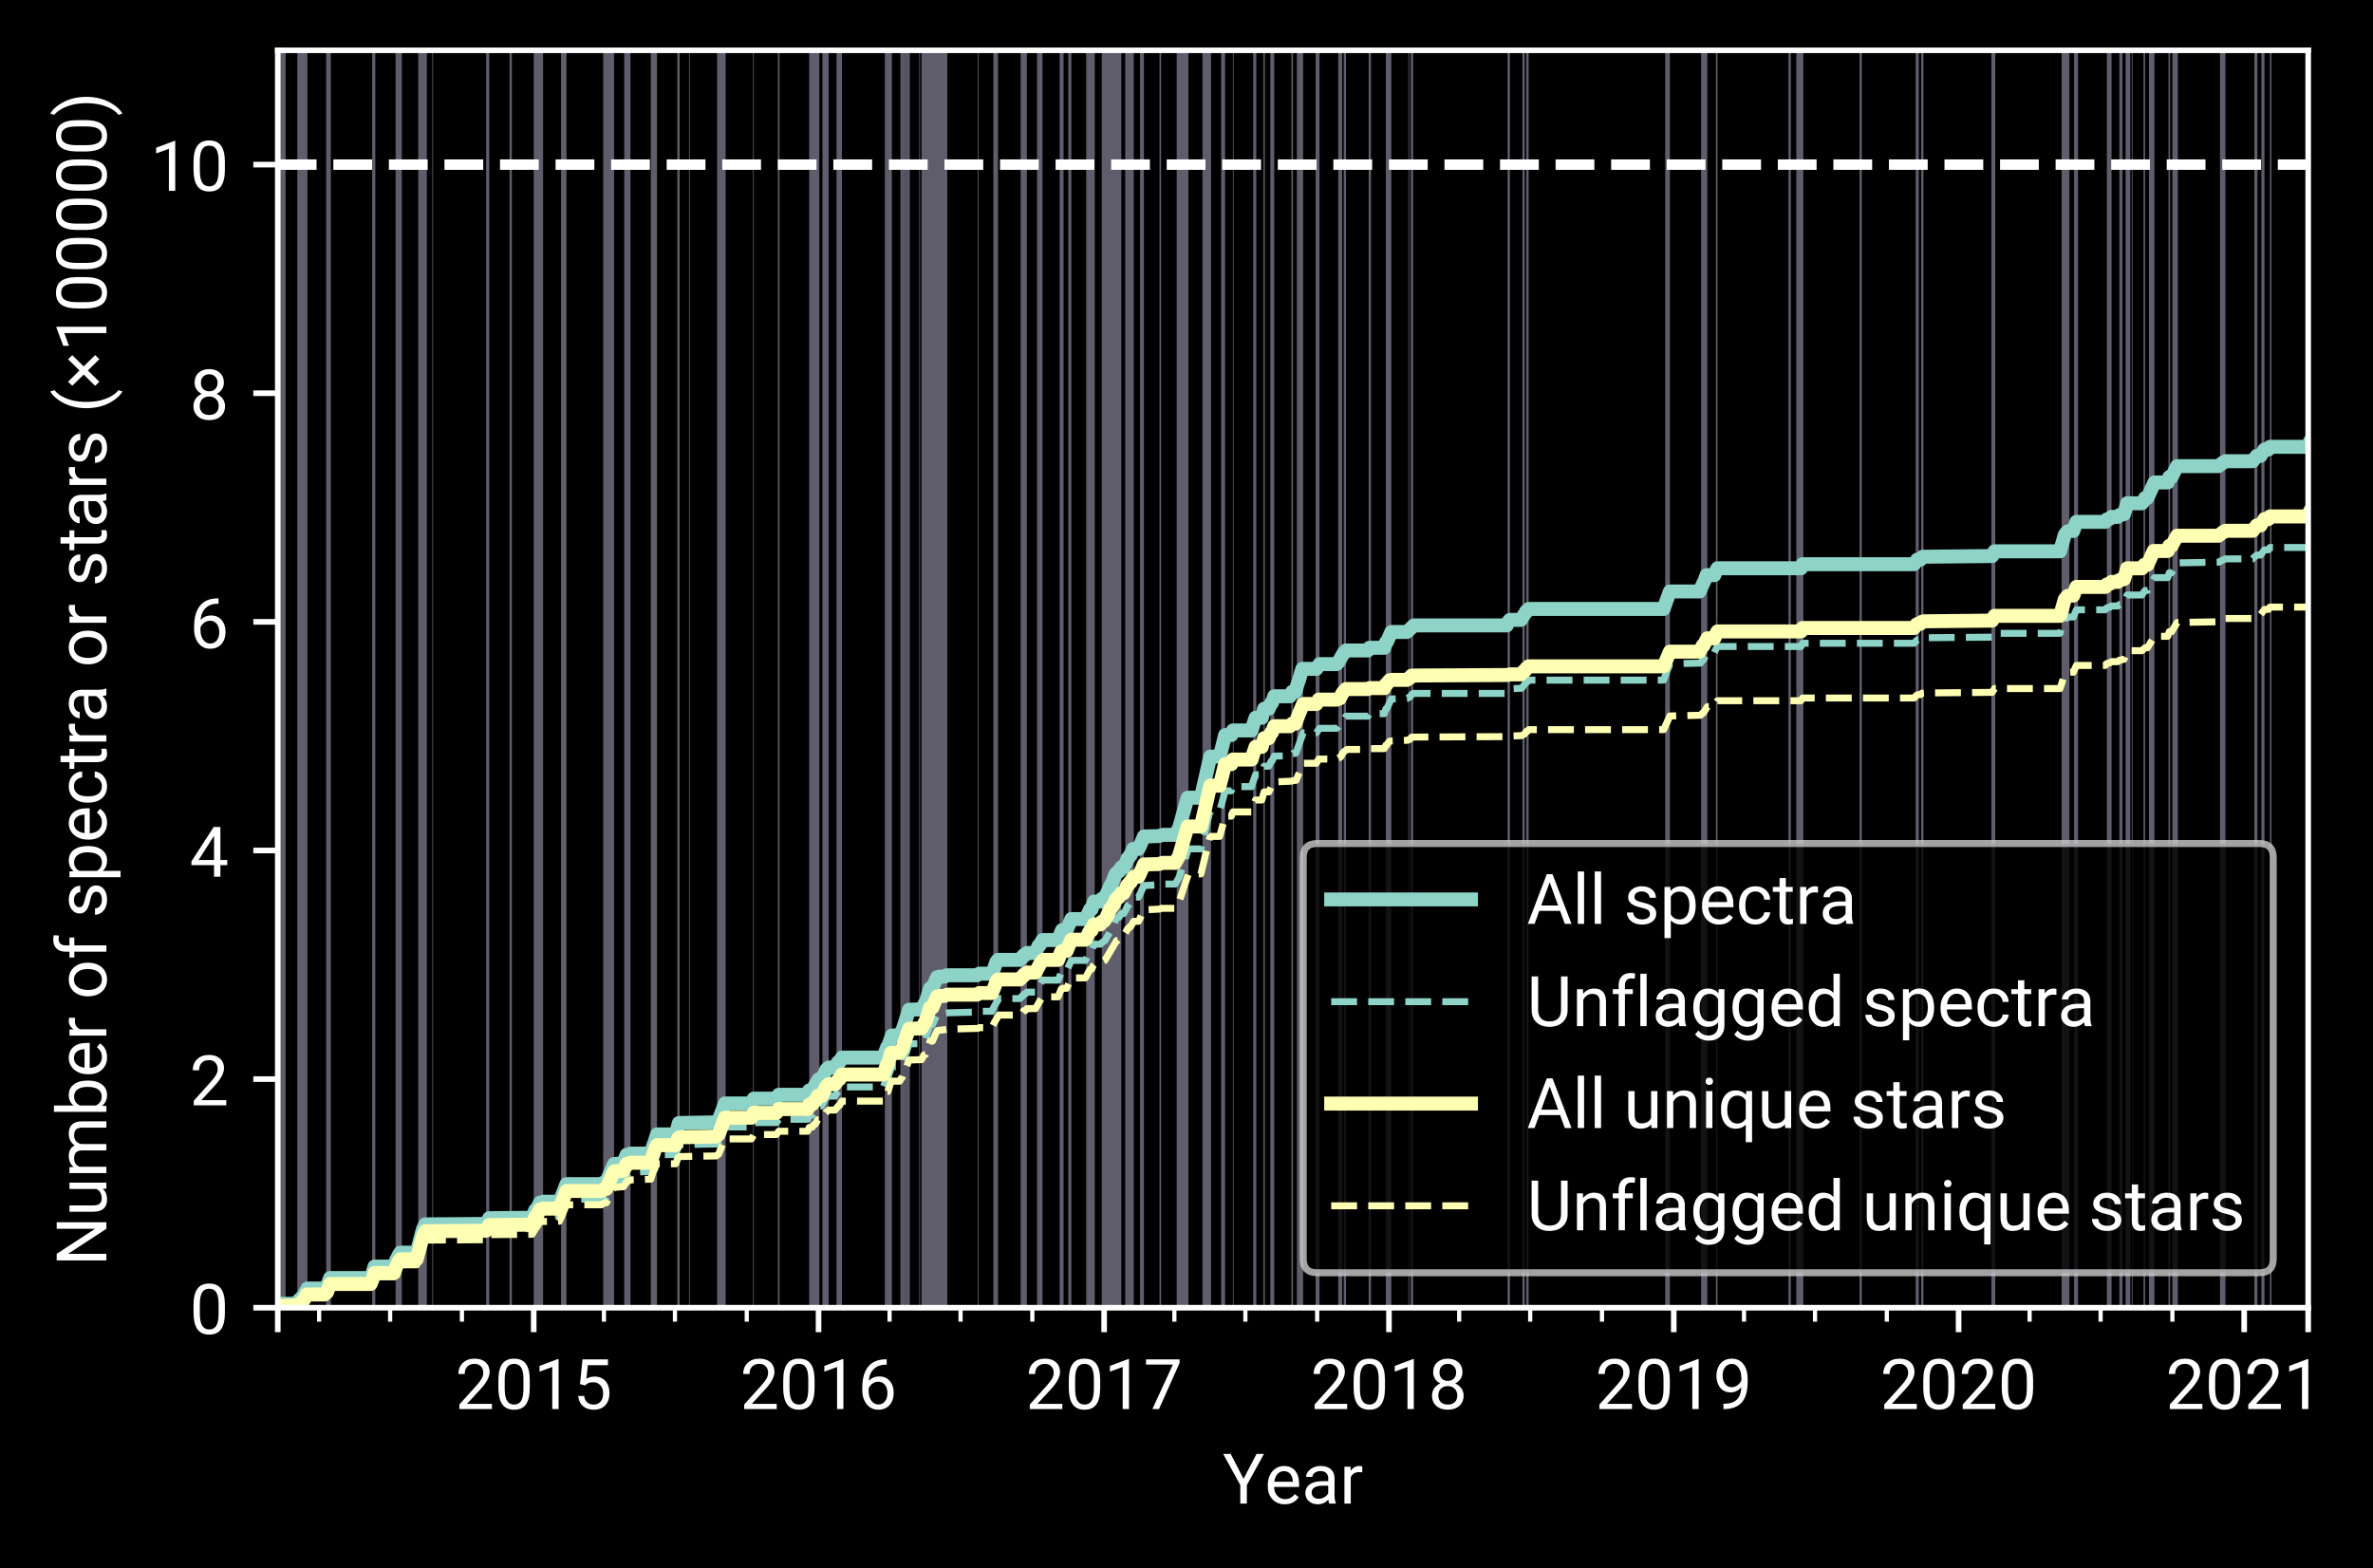 <?xml version="1.0" encoding="utf-8" standalone="no"?>
<!DOCTYPE svg PUBLIC "-//W3C//DTD SVG 1.1//EN"
  "http://www.w3.org/Graphics/SVG/1.1/DTD/svg11.dtd">
<!-- Created with matplotlib (https://matplotlib.org/) -->
<svg height="224.4pt" version="1.1" viewBox="0 0 339.567 224.4" width="339.567pt" xmlns="http://www.w3.org/2000/svg" xmlns:xlink="http://www.w3.org/1999/xlink">
 <defs>
  <style type="text/css">*{stroke-linecap:butt;stroke-linejoin:round;}</style>
 </defs>
 <g id="figure_1">
  <g id="patch_1">
   <path d="M 0 224.4 
L 339.567 224.4 
L 339.567 0 
L 0 0 
z
"/>
  </g>
  <g id="axes_1">
   <g id="patch_2">
    <path d="M 39.748 187.137 
L 330.292 187.137 
L 330.292 7.2 
L 39.748 7.2 
z
"/>
   </g>
   <g id="patch_3">
    <path clip-path="url(#p0ba8a45e12)" d="M 39.748 187.137 
L 39.748 7.2 
L 40.865 7.2 
L 40.865 187.137 
z
" style="fill:#bfbbd9;opacity:0.5;"/>
   </g>
   <g id="patch_4">
    <path clip-path="url(#p0ba8a45e12)" d="M 42.54 187.137 
L 42.54 7.2 
L 43.992 7.2 
L 43.992 187.137 
z
" style="fill:#bfbbd9;opacity:0.5;"/>
   </g>
   <g id="patch_5">
    <path clip-path="url(#p0ba8a45e12)" d="M 46.671 187.137 
L 46.671 7.2 
L 47.341 7.2 
L 47.341 187.137 
z
" style="fill:#bfbbd9;opacity:0.5;"/>
   </g>
   <g id="patch_6">
    <path clip-path="url(#p0ba8a45e12)" d="M 53.259 187.137 
L 53.259 7.2 
L 53.706 7.2 
L 53.706 187.137 
z
" style="fill:#bfbbd9;opacity:0.5;"/>
   </g>
   <g id="patch_7">
    <path clip-path="url(#p0ba8a45e12)" d="M 56.609 187.137 
L 56.609 7.2 
L 57.503 7.2 
L 57.503 187.137 
z
" style="fill:#bfbbd9;opacity:0.5;"/>
   </g>
   <g id="patch_8">
    <path clip-path="url(#p0ba8a45e12)" d="M 59.848 187.137 
L 59.848 7.2 
L 61.076 7.2 
L 61.076 187.137 
z
" style="fill:#bfbbd9;opacity:0.5;"/>
   </g>
   <g id="patch_9">
    <path clip-path="url(#p0ba8a45e12)" d="M 61.857 187.137 
L 61.857 7.2 
L 61.969 7.2 
L 61.969 187.137 
z
" style="fill:#bfbbd9;opacity:0.5;"/>
   </g>
   <g id="patch_10">
    <path clip-path="url(#p0ba8a45e12)" d="M 69.562 187.137 
L 69.562 7.2 
L 70.009 7.2 
L 70.009 187.137 
z
" style="fill:#bfbbd9;opacity:0.5;"/>
   </g>
   <g id="patch_11">
    <path clip-path="url(#p0ba8a45e12)" d="M 72.912 187.137 
L 72.912 7.2 
L 73.247 7.2 
L 73.247 187.137 
z
" style="fill:#bfbbd9;opacity:0.5;"/>
   </g>
   <g id="patch_12">
    <path clip-path="url(#p0ba8a45e12)" d="M 76.373 187.137 
L 76.373 7.2 
L 77.713 7.2 
L 77.713 187.137 
z
" style="fill:#bfbbd9;opacity:0.5;"/>
   </g>
   <g id="patch_13">
    <path clip-path="url(#p0ba8a45e12)" d="M 80.282 187.137 
L 80.282 7.2 
L 81.063 7.2 
L 81.063 187.137 
z
" style="fill:#bfbbd9;opacity:0.5;"/>
   </g>
   <g id="patch_14">
    <path clip-path="url(#p0ba8a45e12)" d="M 86.311 187.137 
L 86.311 7.2 
L 87.875 7.2 
L 87.875 187.137 
z
" style="fill:#bfbbd9;opacity:0.5;"/>
   </g>
   <g id="patch_15">
    <path clip-path="url(#p0ba8a45e12)" d="M 89.326 187.137 
L 89.326 7.2 
L 90.219 7.2 
L 90.219 187.137 
z
" style="fill:#bfbbd9;opacity:0.5;"/>
   </g>
   <g id="patch_16">
    <path clip-path="url(#p0ba8a45e12)" d="M 93.123 187.137 
L 93.123 7.2 
L 94.016 7.2 
L 94.016 187.137 
z
" style="fill:#bfbbd9;opacity:0.5;"/>
   </g>
   <g id="patch_17">
    <path clip-path="url(#p0ba8a45e12)" d="M 96.919 187.137 
L 96.919 7.2 
L 97.254 7.2 
L 97.254 187.137 
z
" style="fill:#bfbbd9;opacity:0.5;"/>
   </g>
   <g id="patch_18">
    <path clip-path="url(#p0ba8a45e12)" d="M 98.594 187.137 
L 98.594 7.2 
L 98.706 7.2 
L 98.706 187.137 
z
" style="fill:#bfbbd9;opacity:0.5;"/>
   </g>
   <g id="patch_19">
    <path clip-path="url(#p0ba8a45e12)" d="M 102.614 187.137 
L 102.614 7.2 
L 103.842 7.2 
L 103.842 187.137 
z
" style="fill:#bfbbd9;opacity:0.5;"/>
   </g>
   <g id="patch_20">
    <path clip-path="url(#p0ba8a45e12)" d="M 107.75 187.137 
L 107.75 7.2 
L 107.862 7.2 
L 107.862 187.137 
z
" style="fill:#bfbbd9;opacity:0.5;"/>
   </g>
   <g id="patch_21">
    <path clip-path="url(#p0ba8a45e12)" d="M 111.324 187.137 
L 111.324 7.2 
L 111.547 7.2 
L 111.547 187.137 
z
" style="fill:#bfbbd9;opacity:0.5;"/>
   </g>
   <g id="patch_22">
    <path clip-path="url(#p0ba8a45e12)" d="M 115.79 187.137 
L 115.79 7.2 
L 117.242 7.2 
L 117.242 187.137 
z
" style="fill:#bfbbd9;opacity:0.5;"/>
   </g>
   <g id="patch_23">
    <path clip-path="url(#p0ba8a45e12)" d="M 117.688 187.137 
L 117.688 7.2 
L 118.582 7.2 
L 118.582 187.137 
z
" style="fill:#bfbbd9;opacity:0.5;"/>
   </g>
   <g id="patch_24">
    <path clip-path="url(#p0ba8a45e12)" d="M 119.698 187.137 
L 119.698 7.2 
L 120.48 7.2 
L 120.48 187.137 
z
" style="fill:#bfbbd9;opacity:0.5;"/>
   </g>
   <g id="patch_25">
    <path clip-path="url(#p0ba8a45e12)" d="M 126.621 187.137 
L 126.621 7.2 
L 127.626 7.2 
L 127.626 187.137 
z
" style="fill:#bfbbd9;opacity:0.5;"/>
   </g>
   <g id="patch_26">
    <path clip-path="url(#p0ba8a45e12)" d="M 128.854 187.137 
L 128.854 7.2 
L 129.078 7.2 
L 129.078 187.137 
z
" style="fill:#bfbbd9;opacity:0.5;"/>
   </g>
   <g id="patch_27">
    <path clip-path="url(#p0ba8a45e12)" d="M 129.078 187.137 
L 129.078 7.2 
L 129.189 7.2 
L 129.189 187.137 
z
" style="fill:#bfbbd9;opacity:0.5;"/>
   </g>
   <g id="patch_28">
    <path clip-path="url(#p0ba8a45e12)" d="M 129.189 187.137 
L 129.189 7.2 
L 129.301 7.2 
L 129.301 187.137 
z
" style="fill:#bfbbd9;opacity:0.5;"/>
   </g>
   <g id="patch_29">
    <path clip-path="url(#p0ba8a45e12)" d="M 129.301 187.137 
L 129.301 7.2 
L 129.413 7.2 
L 129.413 187.137 
z
" style="fill:#bfbbd9;opacity:0.5;"/>
   </g>
   <g id="patch_30">
    <path clip-path="url(#p0ba8a45e12)" d="M 129.413 187.137 
L 129.413 7.2 
L 129.524 7.2 
L 129.524 187.137 
z
" style="fill:#bfbbd9;opacity:0.5;"/>
   </g>
   <g id="patch_31">
    <path clip-path="url(#p0ba8a45e12)" d="M 129.524 187.137 
L 129.524 7.2 
L 129.636 7.2 
L 129.636 187.137 
z
" style="fill:#bfbbd9;opacity:0.5;"/>
   </g>
   <g id="patch_32">
    <path clip-path="url(#p0ba8a45e12)" d="M 129.636 187.137 
L 129.636 7.2 
L 129.748 7.2 
L 129.748 187.137 
z
" style="fill:#bfbbd9;opacity:0.5;"/>
   </g>
   <g id="patch_33">
    <path clip-path="url(#p0ba8a45e12)" d="M 129.748 187.137 
L 129.748 7.2 
L 129.859 7.2 
L 129.859 187.137 
z
" style="fill:#bfbbd9;opacity:0.5;"/>
   </g>
   <g id="patch_34">
    <path clip-path="url(#p0ba8a45e12)" d="M 129.859 187.137 
L 129.859 7.2 
L 129.971 7.2 
L 129.971 187.137 
z
" style="fill:#bfbbd9;opacity:0.5;"/>
   </g>
   <g id="patch_35">
    <path clip-path="url(#p0ba8a45e12)" d="M 129.971 187.137 
L 129.971 7.2 
L 130.083 7.2 
L 130.083 187.137 
z
" style="fill:#bfbbd9;opacity:0.5;"/>
   </g>
   <g id="patch_36">
    <path clip-path="url(#p0ba8a45e12)" d="M 130.083 187.137 
L 130.083 7.2 
L 130.194 7.2 
L 130.194 187.137 
z
" style="fill:#bfbbd9;opacity:0.5;"/>
   </g>
   <g id="patch_37">
    <path clip-path="url(#p0ba8a45e12)" d="M 131.534 187.137 
L 131.534 7.2 
L 131.646 7.2 
L 131.646 187.137 
z
" style="fill:#bfbbd9;opacity:0.5;"/>
   </g>
   <g id="patch_38">
    <path clip-path="url(#p0ba8a45e12)" d="M 131.869 187.137 
L 131.869 7.2 
L 135.554 7.2 
L 135.554 187.137 
z
" style="fill:#bfbbd9;opacity:0.5;"/>
   </g>
   <g id="patch_39">
    <path clip-path="url(#p0ba8a45e12)" d="M 139.909 187.137 
L 139.909 7.2 
L 140.021 7.2 
L 140.021 187.137 
z
" style="fill:#bfbbd9;opacity:0.5;"/>
   </g>
   <g id="patch_40">
    <path clip-path="url(#p0ba8a45e12)" d="M 142.142 187.137 
L 142.142 7.2 
L 142.812 7.2 
L 142.812 187.137 
z
" style="fill:#bfbbd9;opacity:0.5;"/>
   </g>
   <g id="patch_41">
    <path clip-path="url(#p0ba8a45e12)" d="M 146.05 187.137 
L 146.05 7.2 
L 146.944 7.2 
L 146.944 187.137 
z
" style="fill:#bfbbd9;opacity:0.5;"/>
   </g>
   <g id="patch_42">
    <path clip-path="url(#p0ba8a45e12)" d="M 148.395 187.137 
L 148.395 7.2 
L 149.177 7.2 
L 149.177 187.137 
z
" style="fill:#bfbbd9;opacity:0.5;"/>
   </g>
   <g id="patch_43">
    <path clip-path="url(#p0ba8a45e12)" d="M 151.633 187.137 
L 151.633 7.2 
L 152.192 7.2 
L 152.192 187.137 
z
" style="fill:#bfbbd9;opacity:0.5;"/>
   </g>
   <g id="patch_44">
    <path clip-path="url(#p0ba8a45e12)" d="M 152.862 187.137 
L 152.862 7.2 
L 153.308 7.2 
L 153.308 187.137 
z
" style="fill:#bfbbd9;opacity:0.5;"/>
   </g>
   <g id="patch_45">
    <path clip-path="url(#p0ba8a45e12)" d="M 155.43 187.137 
L 155.43 7.2 
L 156.658 7.2 
L 156.658 187.137 
z
" style="fill:#bfbbd9;opacity:0.5;"/>
   </g>
   <g id="patch_46">
    <path clip-path="url(#p0ba8a45e12)" d="M 157.663 187.137 
L 157.663 7.2 
L 160.455 7.2 
L 160.455 187.137 
z
" style="fill:#bfbbd9;opacity:0.5;"/>
   </g>
   <g id="patch_47">
    <path clip-path="url(#p0ba8a45e12)" d="M 161.013 187.137 
L 161.013 7.2 
L 162.241 7.2 
L 162.241 187.137 
z
" style="fill:#bfbbd9;opacity:0.5;"/>
   </g>
   <g id="patch_48">
    <path clip-path="url(#p0ba8a45e12)" d="M 163.135 187.137 
L 163.135 7.2 
L 163.693 7.2 
L 163.693 187.137 
z
" style="fill:#bfbbd9;opacity:0.5;"/>
   </g>
   <g id="patch_49">
    <path clip-path="url(#p0ba8a45e12)" d="M 165.926 187.137 
L 165.926 7.2 
L 166.149 7.2 
L 166.149 187.137 
z
" style="fill:#bfbbd9;opacity:0.5;"/>
   </g>
   <g id="patch_50">
    <path clip-path="url(#p0ba8a45e12)" d="M 168.383 187.137 
L 168.383 7.2 
L 170.058 7.2 
L 170.058 187.137 
z
" style="fill:#bfbbd9;opacity:0.5;"/>
   </g>
   <g id="patch_51">
    <path clip-path="url(#p0ba8a45e12)" d="M 172.067 187.137 
L 172.067 7.2 
L 173.296 7.2 
L 173.296 187.137 
z
" style="fill:#bfbbd9;opacity:0.5;"/>
   </g>
   <g id="patch_52">
    <path clip-path="url(#p0ba8a45e12)" d="M 174.747 187.137 
L 174.747 7.2 
L 175.306 7.2 
L 175.306 187.137 
z
" style="fill:#bfbbd9;opacity:0.5;"/>
   </g>
   <g id="patch_53">
    <path clip-path="url(#p0ba8a45e12)" d="M 176.422 187.137 
L 176.422 7.2 
L 176.534 7.2 
L 176.534 187.137 
z
" style="fill:#bfbbd9;opacity:0.5;"/>
   </g>
   <g id="patch_54">
    <path clip-path="url(#p0ba8a45e12)" d="M 179.325 187.137 
L 179.325 7.2 
L 179.772 7.2 
L 179.772 187.137 
z
" style="fill:#bfbbd9;opacity:0.5;"/>
   </g>
   <g id="patch_55">
    <path clip-path="url(#p0ba8a45e12)" d="M 180.777 187.137 
L 180.777 7.2 
L 180.889 7.2 
L 180.889 187.137 
z
" style="fill:#bfbbd9;opacity:0.5;"/>
   </g>
   <g id="patch_56">
    <path clip-path="url(#p0ba8a45e12)" d="M 180.889 187.137 
L 180.889 7.2 
L 181 7.2 
L 181 187.137 
z
" style="fill:#bfbbd9;opacity:0.5;"/>
   </g>
   <g id="patch_57">
    <path clip-path="url(#p0ba8a45e12)" d="M 181.782 187.137 
L 181.782 7.2 
L 182.34 7.2 
L 182.34 187.137 
z
" style="fill:#bfbbd9;opacity:0.5;"/>
   </g>
   <g id="patch_58">
    <path clip-path="url(#p0ba8a45e12)" d="M 184.797 187.137 
L 184.797 7.2 
L 185.02 7.2 
L 185.02 187.137 
z
" style="fill:#bfbbd9;opacity:0.5;"/>
   </g>
   <g id="patch_59">
    <path clip-path="url(#p0ba8a45e12)" d="M 185.578 187.137 
L 185.578 7.2 
L 186.472 7.2 
L 186.472 187.137 
z
" style="fill:#bfbbd9;opacity:0.5;"/>
   </g>
   <g id="patch_60">
    <path clip-path="url(#p0ba8a45e12)" d="M 188.258 187.137 
L 188.258 7.2 
L 188.817 7.2 
L 188.817 187.137 
z
" style="fill:#bfbbd9;opacity:0.5;"/>
   </g>
   <g id="patch_61">
    <path clip-path="url(#p0ba8a45e12)" d="M 191.497 187.137 
L 191.497 7.2 
L 192.055 7.2 
L 192.055 187.137 
z
" style="fill:#bfbbd9;opacity:0.5;"/>
   </g>
   <g id="patch_62">
    <path clip-path="url(#p0ba8a45e12)" d="M 192.278 187.137 
L 192.278 7.2 
L 192.613 7.2 
L 192.613 187.137 
z
" style="fill:#bfbbd9;opacity:0.5;"/>
   </g>
   <g id="patch_63">
    <path clip-path="url(#p0ba8a45e12)" d="M 195.851 187.137 
L 195.851 7.2 
L 196.186 7.2 
L 196.186 187.137 
z
" style="fill:#bfbbd9;opacity:0.5;"/>
   </g>
   <g id="patch_64">
    <path clip-path="url(#p0ba8a45e12)" d="M 198.308 187.137 
L 198.308 7.2 
L 199.09 7.2 
L 199.09 187.137 
z
" style="fill:#bfbbd9;opacity:0.5;"/>
   </g>
   <g id="patch_65">
    <path clip-path="url(#p0ba8a45e12)" d="M 201.546 187.137 
L 201.546 7.2 
L 201.658 7.2 
L 201.658 187.137 
z
" style="fill:#bfbbd9;opacity:0.5;"/>
   </g>
   <g id="patch_66">
    <path clip-path="url(#p0ba8a45e12)" d="M 201.881 187.137 
L 201.881 7.2 
L 202.216 7.2 
L 202.216 187.137 
z
" style="fill:#bfbbd9;opacity:0.5;"/>
   </g>
   <g id="patch_67">
    <path clip-path="url(#p0ba8a45e12)" d="M 215.727 187.137 
L 215.727 7.2 
L 216.062 7.2 
L 216.062 187.137 
z
" style="fill:#bfbbd9;opacity:0.5;"/>
   </g>
   <g id="patch_68">
    <path clip-path="url(#p0ba8a45e12)" d="M 217.849 187.137 
L 217.849 7.2 
L 218.184 7.2 
L 218.184 187.137 
z
" style="fill:#bfbbd9;opacity:0.5;"/>
   </g>
   <g id="patch_69">
    <path clip-path="url(#p0ba8a45e12)" d="M 218.407 187.137 
L 218.407 7.2 
L 218.742 7.2 
L 218.742 187.137 
z
" style="fill:#bfbbd9;opacity:0.5;"/>
   </g>
   <g id="patch_70">
    <path clip-path="url(#p0ba8a45e12)" d="M 238.283 187.137 
L 238.283 7.2 
L 238.953 7.2 
L 238.953 187.137 
z
" style="fill:#bfbbd9;opacity:0.5;"/>
   </g>
   <g id="patch_71">
    <path clip-path="url(#p0ba8a45e12)" d="M 243.419 187.137 
L 243.419 7.2 
L 244.312 7.2 
L 244.312 187.137 
z
" style="fill:#bfbbd9;opacity:0.5;"/>
   </g>
   <g id="patch_72">
    <path clip-path="url(#p0ba8a45e12)" d="M 245.541 187.137 
L 245.541 7.2 
L 245.764 7.2 
L 245.764 187.137 
z
" style="fill:#bfbbd9;opacity:0.5;"/>
   </g>
   <g id="patch_73">
    <path clip-path="url(#p0ba8a45e12)" d="M 255.925 187.137 
L 255.925 7.2 
L 256.26 7.2 
L 256.26 187.137 
z
" style="fill:#bfbbd9;opacity:0.5;"/>
   </g>
   <g id="patch_74">
    <path clip-path="url(#p0ba8a45e12)" d="M 257.042 187.137 
L 257.042 7.2 
L 258.047 7.2 
L 258.047 187.137 
z
" style="fill:#bfbbd9;opacity:0.5;"/>
   </g>
   <g id="patch_75">
    <path clip-path="url(#p0ba8a45e12)" d="M 266.086 187.137 
L 266.086 7.2 
L 266.421 7.2 
L 266.421 187.137 
z
" style="fill:#bfbbd9;opacity:0.5;"/>
   </g>
   <g id="patch_76">
    <path clip-path="url(#p0ba8a45e12)" d="M 274.126 187.137 
L 274.126 7.2 
L 274.573 7.2 
L 274.573 187.137 
z
" style="fill:#bfbbd9;opacity:0.5;"/>
   </g>
   <g id="patch_77">
    <path clip-path="url(#p0ba8a45e12)" d="M 274.908 187.137 
L 274.908 7.2 
L 275.243 7.2 
L 275.243 187.137 
z
" style="fill:#bfbbd9;opacity:0.5;"/>
   </g>
   <g id="patch_78">
    <path clip-path="url(#p0ba8a45e12)" d="M 284.957 187.137 
L 284.957 7.2 
L 285.516 7.2 
L 285.516 187.137 
z
" style="fill:#bfbbd9;opacity:0.5;"/>
   </g>
   <g id="patch_79">
    <path clip-path="url(#p0ba8a45e12)" d="M 295.007 187.137 
L 295.007 7.2 
L 296.123 7.2 
L 296.123 187.137 
z
" style="fill:#bfbbd9;opacity:0.5;"/>
   </g>
   <g id="patch_80">
    <path clip-path="url(#p0ba8a45e12)" d="M 296.793 187.137 
L 296.793 7.2 
L 297.352 7.2 
L 297.352 187.137 
z
" style="fill:#bfbbd9;opacity:0.5;"/>
   </g>
   <g id="patch_81">
    <path clip-path="url(#p0ba8a45e12)" d="M 301.483 187.137 
L 301.483 7.2 
L 302.153 7.2 
L 302.153 187.137 
z
" style="fill:#bfbbd9;opacity:0.5;"/>
   </g>
   <g id="patch_82">
    <path clip-path="url(#p0ba8a45e12)" d="M 303.27 187.137 
L 303.27 7.2 
L 303.716 7.2 
L 303.716 187.137 
z
" style="fill:#bfbbd9;opacity:0.5;"/>
   </g>
   <g id="patch_83">
    <path clip-path="url(#p0ba8a45e12)" d="M 304.163 187.137 
L 304.163 7.2 
L 304.833 7.2 
L 304.833 187.137 
z
" style="fill:#bfbbd9;opacity:0.5;"/>
   </g>
   <g id="patch_84">
    <path clip-path="url(#p0ba8a45e12)" d="M 305.056 187.137 
L 305.056 7.2 
L 305.168 7.2 
L 305.168 187.137 
z
" style="fill:#bfbbd9;opacity:0.5;"/>
   </g>
   <g id="patch_85">
    <path clip-path="url(#p0ba8a45e12)" d="M 306.731 187.137 
L 306.731 7.2 
L 306.955 7.2 
L 306.955 187.137 
z
" style="fill:#bfbbd9;opacity:0.5;"/>
   </g>
   <g id="patch_86">
    <path clip-path="url(#p0ba8a45e12)" d="M 307.513 187.137 
L 307.513 7.2 
L 308.295 7.2 
L 308.295 187.137 
z
" style="fill:#bfbbd9;opacity:0.5;"/>
   </g>
   <g id="patch_87">
    <path clip-path="url(#p0ba8a45e12)" d="M 310.304 187.137 
L 310.304 7.2 
L 310.528 7.2 
L 310.528 187.137 
z
" style="fill:#bfbbd9;opacity:0.5;"/>
   </g>
   <g id="patch_88">
    <path clip-path="url(#p0ba8a45e12)" d="M 310.863 187.137 
L 310.863 7.2 
L 311.644 7.2 
L 311.644 187.137 
z
" style="fill:#bfbbd9;opacity:0.5;"/>
   </g>
   <g id="patch_89">
    <path clip-path="url(#p0ba8a45e12)" d="M 317.674 187.137 
L 317.674 7.2 
L 318.456 7.2 
L 318.456 187.137 
z
" style="fill:#bfbbd9;opacity:0.5;"/>
   </g>
   <g id="patch_90">
    <path clip-path="url(#p0ba8a45e12)" d="M 322.587 187.137 
L 322.587 7.2 
L 323.034 7.2 
L 323.034 187.137 
z
" style="fill:#bfbbd9;opacity:0.5;"/>
   </g>
   <g id="patch_91">
    <path clip-path="url(#p0ba8a45e12)" d="M 323.592 187.137 
L 323.592 7.2 
L 324.039 7.2 
L 324.039 187.137 
z
" style="fill:#bfbbd9;opacity:0.5;"/>
   </g>
   <g id="patch_92">
    <path clip-path="url(#p0ba8a45e12)" d="M 324.82 187.137 
L 324.82 7.2 
L 325.044 7.2 
L 325.044 187.137 
z
" style="fill:#bfbbd9;opacity:0.5;"/>
   </g>
   <g id="patch_93">
    <path clip-path="url(#p0ba8a45e12)" d="M 330.404 187.137 
L 330.404 7.2 
L 331.744 7.2 
L 331.744 187.137 
z
" style="fill:#bfbbd9;opacity:0.5;"/>
   </g>
   <g id="patch_94">
    <path clip-path="url(#p0ba8a45e12)" d="M 333.642 187.137 
L 333.642 7.2 
L 333.977 7.2 
L 333.977 187.137 
z
" style="fill:#bfbbd9;opacity:0.5;"/>
   </g>
   <g id="patch_95">
    <path clip-path="url(#p0ba8a45e12)" d="M 335.763 187.137 
L 335.763 7.2 
L 337.215 7.2 
L 337.215 187.137 
z
" style="fill:#bfbbd9;opacity:0.5;"/>
   </g>
   <g id="matplotlib.axis_1">
    <g id="xtick_1">
     <g id="line2d_1">
      <defs>
       <path d="M 0 0 
L 0 3.5 
" id="m33831b7a81" style="stroke:#ffffff;stroke-width:0.8;"/>
      </defs>
      <g>
       <use style="fill:#ffffff;stroke:#ffffff;stroke-width:0.8;" x="39.748" xlink:href="#m33831b7a81" y="187.137"/>
      </g>
     </g>
    </g>
    <g id="xtick_2">
     <g id="line2d_2">
      <g>
       <use style="fill:#ffffff;stroke:#ffffff;stroke-width:0.8;" x="76.373" xlink:href="#m33831b7a81" y="187.137"/>
      </g>
     </g>
     <g id="text_1">
      <!-- 2015 -->
      <g style="fill:#ffffff;" transform="translate(65.142 201.637)scale(0.1 -0.1)">
       <defs>
        <path d="M 52.484 0 
L 5.906 0 
L 5.906 6.5 
L 30.516 33.844 
Q 35.984 40.047 38.062 43.922 
Q 40.141 47.797 40.141 51.953 
Q 40.141 57.516 36.766 61.078 
Q 33.406 64.656 27.781 64.656 
Q 21.047 64.656 17.312 60.812 
Q 13.578 56.984 13.578 50.141 
L 4.547 50.141 
Q 4.547 59.969 10.859 66.016 
Q 17.188 72.078 27.781 72.078 
Q 37.703 72.078 43.453 66.875 
Q 49.219 61.672 49.219 53.031 
Q 49.219 42.531 35.844 28.031 
L 16.797 7.375 
L 52.484 7.375 
z
" id="Roboto-Regular-50"/>
        <path d="M 50.484 30.328 
Q 50.484 14.453 45.062 6.734 
Q 39.656 -0.984 28.125 -0.984 
Q 16.75 -0.984 11.281 6.562 
Q 5.812 14.109 5.609 29.109 
L 5.609 41.156 
Q 5.609 56.844 11.031 64.453 
Q 16.453 72.078 28.031 72.078 
Q 39.5 72.078 44.922 64.719 
Q 50.344 57.375 50.484 42.047 
z
M 41.453 42.672 
Q 41.453 54.156 38.234 59.406 
Q 35.016 64.656 28.031 64.656 
Q 21.094 64.656 17.922 59.422 
Q 14.75 54.203 14.656 43.359 
L 14.656 28.906 
Q 14.656 17.391 18 11.891 
Q 21.344 6.391 28.125 6.391 
Q 34.812 6.391 38.062 11.562 
Q 41.312 16.75 41.453 27.875 
z
" id="Roboto-Regular-48"/>
        <path d="M 35.594 0 
L 26.516 0 
L 26.516 60.203 
L 8.297 53.516 
L 8.297 61.719 
L 34.188 71.438 
L 35.594 71.438 
z
" id="Roboto-Regular-49"/>
        <path d="M 10.062 35.641 
L 13.672 71.094 
L 50.094 71.094 
L 50.094 62.75 
L 21.344 62.75 
L 19.188 43.359 
Q 24.422 46.438 31.062 46.438 
Q 40.766 46.438 46.484 40.016 
Q 52.203 33.594 52.203 22.656 
Q 52.203 11.672 46.266 5.344 
Q 40.328 -0.984 29.688 -0.984 
Q 20.266 -0.984 14.297 4.234 
Q 8.344 9.469 7.516 18.703 
L 16.062 18.703 
Q 16.891 12.594 20.406 9.484 
Q 23.922 6.391 29.688 6.391 
Q 35.984 6.391 39.578 10.688 
Q 43.172 14.984 43.172 22.562 
Q 43.172 29.688 39.281 34 
Q 35.406 38.328 28.953 38.328 
Q 23.047 38.328 19.672 35.75 
L 17.281 33.797 
z
" id="Roboto-Regular-53"/>
       </defs>
       <use xlink:href="#Roboto-Regular-50"/>
       <use x="56.152" xlink:href="#Roboto-Regular-48"/>
       <use x="112.305" xlink:href="#Roboto-Regular-49"/>
       <use x="168.457" xlink:href="#Roboto-Regular-53"/>
      </g>
     </g>
    </g>
    <g id="xtick_3">
     <g id="line2d_3">
      <g>
       <use style="fill:#ffffff;stroke:#ffffff;stroke-width:0.8;" x="117.13" xlink:href="#m33831b7a81" y="187.137"/>
      </g>
     </g>
     <g id="text_2">
      <!-- 2016 -->
      <g style="fill:#ffffff;" transform="translate(105.899 201.637)scale(0.1 -0.1)">
       <defs>
        <path d="M 41.359 71.141 
L 41.359 63.484 
L 39.703 63.484 
Q 29.156 63.281 22.906 57.219 
Q 16.656 51.172 15.672 40.188 
Q 21.297 46.625 31 46.625 
Q 40.281 46.625 45.828 40.078 
Q 51.375 33.547 51.375 23.188 
Q 51.375 12.203 45.391 5.609 
Q 39.406 -0.984 29.344 -0.984 
Q 19.141 -0.984 12.797 6.859 
Q 6.453 14.703 6.453 27.047 
L 6.453 30.516 
Q 6.453 50.141 14.812 60.516 
Q 23.188 70.906 39.75 71.141 
z
M 29.5 39.109 
Q 24.859 39.109 20.953 36.328 
Q 17.047 33.547 15.531 29.344 
L 15.531 26.031 
Q 15.531 17.234 19.484 11.859 
Q 23.438 6.5 29.344 6.5 
Q 35.453 6.5 38.938 10.984 
Q 42.438 15.484 42.438 22.75 
Q 42.438 30.078 38.891 34.594 
Q 35.359 39.109 29.5 39.109 
z
" id="Roboto-Regular-54"/>
       </defs>
       <use xlink:href="#Roboto-Regular-50"/>
       <use x="56.152" xlink:href="#Roboto-Regular-48"/>
       <use x="112.305" xlink:href="#Roboto-Regular-49"/>
       <use x="168.457" xlink:href="#Roboto-Regular-54"/>
      </g>
     </g>
    </g>
    <g id="xtick_4">
     <g id="line2d_4">
      <g>
       <use style="fill:#ffffff;stroke:#ffffff;stroke-width:0.8;" x="157.998" xlink:href="#m33831b7a81" y="187.137"/>
      </g>
     </g>
     <g id="text_3">
      <!-- 2017 -->
      <g style="fill:#ffffff;" transform="translate(146.767 201.637)scale(0.1 -0.1)">
       <defs>
        <path d="M 51.812 66.016 
L 22.359 0 
L 12.891 0 
L 42.234 63.672 
L 3.766 63.672 
L 3.766 71.094 
L 51.812 71.094 
z
" id="Roboto-Regular-55"/>
       </defs>
       <use xlink:href="#Roboto-Regular-50"/>
       <use x="56.152" xlink:href="#Roboto-Regular-48"/>
       <use x="112.305" xlink:href="#Roboto-Regular-49"/>
       <use x="168.457" xlink:href="#Roboto-Regular-55"/>
      </g>
     </g>
    </g>
    <g id="xtick_5">
     <g id="line2d_5">
      <g>
       <use style="fill:#ffffff;stroke:#ffffff;stroke-width:0.8;" x="198.755" xlink:href="#m33831b7a81" y="187.137"/>
      </g>
     </g>
     <g id="text_4">
      <!-- 2018 -->
      <g style="fill:#ffffff;" transform="translate(187.523 201.637)scale(0.1 -0.1)">
       <defs>
        <path d="M 49.031 52.547 
Q 49.031 47.219 46.219 43.062 
Q 43.406 38.922 38.625 36.578 
Q 44.188 34.188 47.438 29.594 
Q 50.688 25 50.688 19.188 
Q 50.688 9.969 44.453 4.484 
Q 38.234 -0.984 28.078 -0.984 
Q 17.828 -0.984 11.641 4.516 
Q 5.469 10.016 5.469 19.188 
Q 5.469 24.953 8.609 29.594 
Q 11.766 34.234 17.328 36.625 
Q 12.594 38.969 9.859 43.109 
Q 7.125 47.266 7.125 52.547 
Q 7.125 61.531 12.891 66.797 
Q 18.656 72.078 28.078 72.078 
Q 37.453 72.078 43.234 66.797 
Q 49.031 61.531 49.031 52.547 
z
M 41.656 19.391 
Q 41.656 25.344 37.859 29.094 
Q 34.078 32.859 27.969 32.859 
Q 21.875 32.859 18.188 29.141 
Q 14.5 25.438 14.5 19.375 
Q 14.5 13.328 18.094 9.859 
Q 21.688 6.391 28.078 6.391 
Q 34.422 6.391 38.031 9.875 
Q 41.656 13.375 41.656 19.391 
z
M 28.078 64.656 
Q 22.75 64.656 19.453 61.359 
Q 16.156 58.062 16.156 52.391 
Q 16.156 46.969 19.406 43.625 
Q 22.656 40.281 28.078 40.281 
Q 33.5 40.281 36.734 43.625 
Q 39.984 46.969 39.984 52.391 
Q 39.984 57.812 36.609 61.234 
Q 33.25 64.656 28.078 64.656 
z
" id="Roboto-Regular-56"/>
       </defs>
       <use xlink:href="#Roboto-Regular-50"/>
       <use x="56.152" xlink:href="#Roboto-Regular-48"/>
       <use x="112.305" xlink:href="#Roboto-Regular-49"/>
       <use x="168.457" xlink:href="#Roboto-Regular-56"/>
      </g>
     </g>
    </g>
    <g id="xtick_6">
     <g id="line2d_6">
      <g>
       <use style="fill:#ffffff;stroke:#ffffff;stroke-width:0.8;" x="239.511" xlink:href="#m33831b7a81" y="187.137"/>
      </g>
     </g>
     <g id="text_5">
      <!-- 2019 -->
      <g style="fill:#ffffff;" transform="translate(228.28 201.637)scale(0.1 -0.1)">
       <defs>
        <path d="M 40.531 31.25 
Q 37.703 27.875 33.766 25.828 
Q 29.828 23.781 25.141 23.781 
Q 19 23.781 14.422 26.797 
Q 9.859 29.828 7.375 35.328 
Q 4.891 40.828 4.891 47.469 
Q 4.891 54.594 7.594 60.297 
Q 10.297 66.016 15.281 69.047 
Q 20.266 72.078 26.906 72.078 
Q 37.453 72.078 43.531 64.188 
Q 49.609 56.297 49.609 42.672 
L 49.609 40.047 
Q 49.609 19.281 41.406 9.734 
Q 33.203 0.203 16.656 -0.047 
L 14.891 -0.047 
L 14.891 7.562 
L 16.797 7.562 
Q 27.984 7.766 33.984 13.406 
Q 39.984 19.047 40.531 31.25 
z
M 26.609 31.25 
Q 31.156 31.25 34.984 34.031 
Q 38.812 36.812 40.578 40.922 
L 40.578 44.531 
Q 40.578 53.422 36.719 58.984 
Q 32.859 64.547 26.953 64.547 
Q 21 64.547 17.375 59.984 
Q 13.766 55.422 13.766 47.953 
Q 13.766 40.672 17.25 35.953 
Q 20.75 31.25 26.609 31.25 
z
" id="Roboto-Regular-57"/>
       </defs>
       <use xlink:href="#Roboto-Regular-50"/>
       <use x="56.152" xlink:href="#Roboto-Regular-48"/>
       <use x="112.305" xlink:href="#Roboto-Regular-49"/>
       <use x="168.457" xlink:href="#Roboto-Regular-57"/>
      </g>
     </g>
    </g>
    <g id="xtick_7">
     <g id="line2d_7">
      <g>
       <use style="fill:#ffffff;stroke:#ffffff;stroke-width:0.8;" x="280.268" xlink:href="#m33831b7a81" y="187.137"/>
      </g>
     </g>
     <g id="text_6">
      <!-- 2020 -->
      <g style="fill:#ffffff;" transform="translate(269.036 201.637)scale(0.1 -0.1)">
       <use xlink:href="#Roboto-Regular-50"/>
       <use x="56.152" xlink:href="#Roboto-Regular-48"/>
       <use x="112.305" xlink:href="#Roboto-Regular-50"/>
       <use x="168.457" xlink:href="#Roboto-Regular-48"/>
      </g>
     </g>
    </g>
    <g id="xtick_8">
     <g id="line2d_8">
      <g>
       <use style="fill:#ffffff;stroke:#ffffff;stroke-width:0.8;" x="321.136" xlink:href="#m33831b7a81" y="187.137"/>
      </g>
     </g>
     <g id="text_7">
      <!-- 2021 -->
      <g style="fill:#ffffff;" transform="translate(309.904 201.637)scale(0.1 -0.1)">
       <use xlink:href="#Roboto-Regular-50"/>
       <use x="56.152" xlink:href="#Roboto-Regular-48"/>
       <use x="112.305" xlink:href="#Roboto-Regular-50"/>
       <use x="168.457" xlink:href="#Roboto-Regular-49"/>
      </g>
     </g>
    </g>
    <g id="xtick_9">
     <g id="line2d_9">
      <g>
       <use style="fill:#ffffff;stroke:#ffffff;stroke-width:0.8;" x="330.292" xlink:href="#m33831b7a81" y="187.137"/>
      </g>
     </g>
    </g>
    <g id="xtick_10">
     <g id="line2d_10">
      <defs>
       <path d="M 0 0 
L 0 2 
" id="mbf8fd65c17" style="stroke:#ffffff;stroke-width:0.6;"/>
      </defs>
      <g>
       <use style="fill:#ffffff;stroke:#ffffff;stroke-width:0.6;" x="45.667" xlink:href="#mbf8fd65c17" y="187.137"/>
      </g>
     </g>
    </g>
    <g id="xtick_11">
     <g id="line2d_11">
      <g>
       <use style="fill:#ffffff;stroke:#ffffff;stroke-width:0.6;" x="55.828" xlink:href="#mbf8fd65c17" y="187.137"/>
      </g>
     </g>
    </g>
    <g id="xtick_12">
     <g id="line2d_12">
      <g>
       <use style="fill:#ffffff;stroke:#ffffff;stroke-width:0.6;" x="66.101" xlink:href="#mbf8fd65c17" y="187.137"/>
      </g>
     </g>
    </g>
    <g id="xtick_13">
     <g id="line2d_13">
      <g>
       <use style="fill:#ffffff;stroke:#ffffff;stroke-width:0.6;" x="86.423" xlink:href="#mbf8fd65c17" y="187.137"/>
      </g>
     </g>
    </g>
    <g id="xtick_14">
     <g id="line2d_14">
      <g>
       <use style="fill:#ffffff;stroke:#ffffff;stroke-width:0.6;" x="96.584" xlink:href="#mbf8fd65c17" y="187.137"/>
      </g>
     </g>
    </g>
    <g id="xtick_15">
     <g id="line2d_15">
      <g>
       <use style="fill:#ffffff;stroke:#ffffff;stroke-width:0.6;" x="106.857" xlink:href="#mbf8fd65c17" y="187.137"/>
      </g>
     </g>
    </g>
    <g id="xtick_16">
     <g id="line2d_16">
      <g>
       <use style="fill:#ffffff;stroke:#ffffff;stroke-width:0.6;" x="127.291" xlink:href="#mbf8fd65c17" y="187.137"/>
      </g>
     </g>
    </g>
    <g id="xtick_17">
     <g id="line2d_17">
      <g>
       <use style="fill:#ffffff;stroke:#ffffff;stroke-width:0.6;" x="137.452" xlink:href="#mbf8fd65c17" y="187.137"/>
      </g>
     </g>
    </g>
    <g id="xtick_18">
     <g id="line2d_18">
      <g>
       <use style="fill:#ffffff;stroke:#ffffff;stroke-width:0.6;" x="147.725" xlink:href="#mbf8fd65c17" y="187.137"/>
      </g>
     </g>
    </g>
    <g id="xtick_19">
     <g id="line2d_19">
      <g>
       <use style="fill:#ffffff;stroke:#ffffff;stroke-width:0.6;" x="168.048" xlink:href="#mbf8fd65c17" y="187.137"/>
      </g>
     </g>
    </g>
    <g id="xtick_20">
     <g id="line2d_20">
      <g>
       <use style="fill:#ffffff;stroke:#ffffff;stroke-width:0.6;" x="178.209" xlink:href="#mbf8fd65c17" y="187.137"/>
      </g>
     </g>
    </g>
    <g id="xtick_21">
     <g id="line2d_21">
      <g>
       <use style="fill:#ffffff;stroke:#ffffff;stroke-width:0.6;" x="188.482" xlink:href="#mbf8fd65c17" y="187.137"/>
      </g>
     </g>
    </g>
    <g id="xtick_22">
     <g id="line2d_22">
      <g>
       <use style="fill:#ffffff;stroke:#ffffff;stroke-width:0.6;" x="208.804" xlink:href="#mbf8fd65c17" y="187.137"/>
      </g>
     </g>
    </g>
    <g id="xtick_23">
     <g id="line2d_23">
      <g>
       <use style="fill:#ffffff;stroke:#ffffff;stroke-width:0.6;" x="218.965" xlink:href="#mbf8fd65c17" y="187.137"/>
      </g>
     </g>
    </g>
    <g id="xtick_24">
     <g id="line2d_24">
      <g>
       <use style="fill:#ffffff;stroke:#ffffff;stroke-width:0.6;" x="229.238" xlink:href="#mbf8fd65c17" y="187.137"/>
      </g>
     </g>
    </g>
    <g id="xtick_25">
     <g id="line2d_25">
      <g>
       <use style="fill:#ffffff;stroke:#ffffff;stroke-width:0.6;" x="249.561" xlink:href="#mbf8fd65c17" y="187.137"/>
      </g>
     </g>
    </g>
    <g id="xtick_26">
     <g id="line2d_26">
      <g>
       <use style="fill:#ffffff;stroke:#ffffff;stroke-width:0.6;" x="259.722" xlink:href="#mbf8fd65c17" y="187.137"/>
      </g>
     </g>
    </g>
    <g id="xtick_27">
     <g id="line2d_27">
      <g>
       <use style="fill:#ffffff;stroke:#ffffff;stroke-width:0.6;" x="269.995" xlink:href="#mbf8fd65c17" y="187.137"/>
      </g>
     </g>
    </g>
    <g id="xtick_28">
     <g id="line2d_28">
      <g>
       <use style="fill:#ffffff;stroke:#ffffff;stroke-width:0.6;" x="290.429" xlink:href="#mbf8fd65c17" y="187.137"/>
      </g>
     </g>
    </g>
    <g id="xtick_29">
     <g id="line2d_29">
      <g>
       <use style="fill:#ffffff;stroke:#ffffff;stroke-width:0.6;" x="300.59" xlink:href="#mbf8fd65c17" y="187.137"/>
      </g>
     </g>
    </g>
    <g id="xtick_30">
     <g id="line2d_30">
      <g>
       <use style="fill:#ffffff;stroke:#ffffff;stroke-width:0.6;" x="310.863" xlink:href="#mbf8fd65c17" y="187.137"/>
      </g>
     </g>
    </g>
    <g id="text_8">
     <!-- Year -->
     <g style="fill:#ffffff;" transform="translate(174.956 215.168)scale(0.1 -0.1)">
      <defs>
       <path d="M 29.938 35.406 
L 48.484 71.094 
L 59.125 71.094 
L 34.625 26.516 
L 34.625 0 
L 25.25 0 
L 25.25 26.516 
L 0.734 71.094 
L 11.469 71.094 
z
" id="Roboto-Regular-89"/>
       <path d="M 28.766 -0.984 
Q 18.016 -0.984 11.281 6.078 
Q 4.547 13.141 4.547 24.953 
L 4.547 26.609 
Q 4.547 34.469 7.547 40.641 
Q 10.547 46.828 15.938 50.312 
Q 21.344 53.812 27.641 53.812 
Q 37.938 53.812 43.641 47.016 
Q 49.359 40.234 49.359 27.594 
L 49.359 23.828 
L 13.578 23.828 
Q 13.766 16.016 18.141 11.203 
Q 22.516 6.391 29.25 6.391 
Q 34.031 6.391 37.344 8.344 
Q 40.672 10.297 43.172 13.531 
L 48.688 9.234 
Q 42.047 -0.984 28.766 -0.984 
z
M 27.641 46.391 
Q 22.172 46.391 18.453 42.406 
Q 14.75 38.422 13.875 31.25 
L 40.328 31.25 
L 40.328 31.938 
Q 39.938 38.812 36.609 42.594 
Q 33.297 46.391 27.641 46.391 
z
" id="Roboto-Regular-101"/>
       <path d="M 39.453 0 
Q 38.672 1.562 38.188 5.562 
Q 31.891 -0.984 23.141 -0.984 
Q 15.328 -0.984 10.328 3.438 
Q 5.328 7.859 5.328 14.656 
Q 5.328 22.906 11.594 27.469 
Q 17.875 32.031 29.25 32.031 
L 38.031 32.031 
L 38.031 36.188 
Q 38.031 40.922 35.203 43.719 
Q 32.375 46.531 26.859 46.531 
Q 22.016 46.531 18.75 44.094 
Q 15.484 41.656 15.484 38.188 
L 6.391 38.188 
Q 6.391 42.141 9.203 45.828 
Q 12.016 49.516 16.812 51.656 
Q 21.625 53.812 27.391 53.812 
Q 36.531 53.812 41.703 49.234 
Q 46.875 44.672 47.078 36.672 
L 47.078 12.359 
Q 47.078 5.078 48.922 0.781 
L 48.922 0 
z
M 24.469 6.891 
Q 28.719 6.891 32.516 9.078 
Q 36.328 11.281 38.031 14.797 
L 38.031 25.641 
L 30.953 25.641 
Q 14.359 25.641 14.359 15.922 
Q 14.359 11.672 17.188 9.281 
Q 20.016 6.891 24.469 6.891 
z
" id="Roboto-Regular-97"/>
       <path d="M 32.375 44.734 
Q 30.328 45.062 27.938 45.062 
Q 19.047 45.062 15.875 37.5 
L 15.875 0 
L 6.844 0 
L 6.844 52.828 
L 15.625 52.828 
L 15.766 46.734 
Q 20.219 53.812 28.375 53.812 
Q 31 53.812 32.375 53.125 
z
" id="Roboto-Regular-114"/>
      </defs>
      <use xlink:href="#Roboto-Regular-89"/>
      <use x="60.059" xlink:href="#Roboto-Regular-101"/>
      <use x="113.037" xlink:href="#Roboto-Regular-97"/>
      <use x="167.432" xlink:href="#Roboto-Regular-114"/>
     </g>
    </g>
   </g>
   <g id="matplotlib.axis_2">
    <g id="ytick_1">
     <g id="line2d_31">
      <defs>
       <path d="M 0 0 
L -3.5 0 
" id="m4cb6e2e6e3" style="stroke:#ffffff;stroke-width:0.8;"/>
      </defs>
      <g>
       <use style="fill:#ffffff;stroke:#ffffff;stroke-width:0.8;" x="39.748" xlink:href="#m4cb6e2e6e3" y="187.137"/>
      </g>
     </g>
     <g id="text_9">
      <!-- 0 -->
      <g style="fill:#ffffff;" transform="translate(27.133 190.887)scale(0.1 -0.1)">
       <use xlink:href="#Roboto-Regular-48"/>
      </g>
     </g>
    </g>
    <g id="ytick_2">
     <g id="line2d_32">
      <g>
       <use style="fill:#ffffff;stroke:#ffffff;stroke-width:0.8;" x="39.748" xlink:href="#m4cb6e2e6e3" y="154.421"/>
      </g>
     </g>
     <g id="text_10">
      <!-- 2 -->
      <g style="fill:#ffffff;" transform="translate(27.133 158.171)scale(0.1 -0.1)">
       <use xlink:href="#Roboto-Regular-50"/>
      </g>
     </g>
    </g>
    <g id="ytick_3">
     <g id="line2d_33">
      <g>
       <use style="fill:#ffffff;stroke:#ffffff;stroke-width:0.8;" x="39.748" xlink:href="#m4cb6e2e6e3" y="121.705"/>
      </g>
     </g>
     <g id="text_11">
      <!-- 4 -->
      <g style="fill:#ffffff;" transform="translate(27.133 125.455)scale(0.1 -0.1)">
       <defs>
        <path d="M 44.047 23.875 
L 53.906 23.875 
L 53.906 16.5 
L 44.047 16.5 
L 44.047 0 
L 34.969 0 
L 34.969 16.5 
L 2.594 16.5 
L 2.594 21.828 
L 34.422 71.094 
L 44.047 71.094 
z
M 12.844 23.875 
L 34.969 23.875 
L 34.969 58.734 
L 33.891 56.781 
z
" id="Roboto-Regular-52"/>
       </defs>
       <use xlink:href="#Roboto-Regular-52"/>
      </g>
     </g>
    </g>
    <g id="ytick_4">
     <g id="line2d_34">
      <g>
       <use style="fill:#ffffff;stroke:#ffffff;stroke-width:0.8;" x="39.748" xlink:href="#m4cb6e2e6e3" y="88.99"/>
      </g>
     </g>
     <g id="text_12">
      <!-- 6 -->
      <g style="fill:#ffffff;" transform="translate(27.133 92.74)scale(0.1 -0.1)">
       <use xlink:href="#Roboto-Regular-54"/>
      </g>
     </g>
    </g>
    <g id="ytick_5">
     <g id="line2d_35">
      <g>
       <use style="fill:#ffffff;stroke:#ffffff;stroke-width:0.8;" x="39.748" xlink:href="#m4cb6e2e6e3" y="56.274"/>
      </g>
     </g>
     <g id="text_13">
      <!-- 8 -->
      <g style="fill:#ffffff;" transform="translate(27.133 60.024)scale(0.1 -0.1)">
       <use xlink:href="#Roboto-Regular-56"/>
      </g>
     </g>
    </g>
    <g id="ytick_6">
     <g id="line2d_36">
      <g>
       <use style="fill:#ffffff;stroke:#ffffff;stroke-width:0.8;" x="39.748" xlink:href="#m4cb6e2e6e3" y="23.558"/>
      </g>
     </g>
     <g id="text_14">
      <!-- 10 -->
      <g style="fill:#ffffff;" transform="translate(21.517 27.308)scale(0.1 -0.1)">
       <use xlink:href="#Roboto-Regular-49"/>
       <use x="56.152" xlink:href="#Roboto-Regular-48"/>
      </g>
     </g>
    </g>
    <g id="text_15">
     <!-- Number of spectra or stars (×100000) -->
     <g style="fill:#ffffff;" transform="translate(15.222 181.195)rotate(-90)scale(0.1 -0.1)">
      <defs>
       <path d="M 62.891 0 
L 53.469 0 
L 17.672 54.781 
L 17.672 0 
L 8.25 0 
L 8.25 71.094 
L 17.672 71.094 
L 53.562 16.062 
L 53.562 71.094 
L 62.891 71.094 
z
" id="Roboto-Regular-78"/>
       <path d="M 39.453 5.219 
Q 34.188 -0.984 23.969 -0.984 
Q 15.531 -0.984 11.109 3.922 
Q 6.688 8.844 6.641 18.453 
L 6.641 52.828 
L 15.672 52.828 
L 15.672 18.703 
Q 15.672 6.688 25.438 6.688 
Q 35.797 6.688 39.203 14.406 
L 39.203 52.828 
L 48.25 52.828 
L 48.25 0 
L 39.656 0 
z
" id="Roboto-Regular-117"/>
       <path d="M 15.328 52.828 
L 15.578 46.969 
Q 21.391 53.812 31.25 53.812 
Q 42.328 53.812 46.344 45.312 
Q 48.969 49.125 53.188 51.469 
Q 57.422 53.812 63.188 53.812 
Q 80.562 53.812 80.859 35.406 
L 80.859 0 
L 71.828 0 
L 71.828 34.859 
Q 71.828 40.531 69.234 43.328 
Q 66.656 46.141 60.547 46.141 
Q 55.516 46.141 52.188 43.141 
Q 48.875 40.141 48.344 35.062 
L 48.344 0 
L 39.266 0 
L 39.266 34.625 
Q 39.266 46.141 27.984 46.141 
Q 19.094 46.141 15.828 38.578 
L 15.828 0 
L 6.781 0 
L 6.781 52.828 
z
" id="Roboto-Regular-109"/>
       <path d="M 51.562 25.828 
Q 51.562 13.719 46 6.359 
Q 40.438 -0.984 31.062 -0.984 
Q 21.047 -0.984 15.578 6.109 
L 15.141 0 
L 6.844 0 
L 6.844 75 
L 15.875 75 
L 15.875 47.016 
Q 21.344 53.812 30.953 53.812 
Q 40.578 53.812 46.062 46.531 
Q 51.562 39.266 51.562 26.609 
z
M 42.531 26.859 
Q 42.531 36.078 38.969 41.109 
Q 35.406 46.141 28.719 46.141 
Q 19.781 46.141 15.875 37.844 
L 15.875 14.984 
Q 20.016 6.688 28.812 6.688 
Q 35.297 6.688 38.906 11.719 
Q 42.531 16.75 42.531 26.859 
z
" id="Roboto-Regular-98"/>
       <path id="Roboto-Regular-32"/>
       <path d="M 4.438 26.906 
Q 4.438 34.672 7.484 40.875 
Q 10.547 47.078 15.984 50.438 
Q 21.438 53.812 28.422 53.812 
Q 39.203 53.812 45.875 46.344 
Q 52.547 38.875 52.547 26.469 
L 52.547 25.828 
Q 52.547 18.109 49.578 11.984 
Q 46.625 5.859 41.125 2.438 
Q 35.641 -0.984 28.516 -0.984 
Q 17.781 -0.984 11.109 6.484 
Q 4.438 13.969 4.438 26.266 
z
M 13.531 25.828 
Q 13.531 17.047 17.609 11.719 
Q 21.688 6.391 28.516 6.391 
Q 35.406 6.391 39.453 11.781 
Q 43.5 17.188 43.5 26.906 
Q 43.5 35.594 39.375 40.984 
Q 35.25 46.391 28.422 46.391 
Q 21.734 46.391 17.625 41.062 
Q 13.531 35.75 13.531 25.828 
z
" id="Roboto-Regular-111"/>
       <path d="M 11.281 0 
L 11.281 45.844 
L 2.938 45.844 
L 2.938 52.828 
L 11.281 52.828 
L 11.281 58.25 
Q 11.281 66.75 15.812 71.391 
Q 20.359 76.031 28.656 76.031 
Q 31.781 76.031 34.859 75.203 
L 34.375 67.875 
Q 32.078 68.312 29.5 68.312 
Q 25.094 68.312 22.703 65.75 
Q 20.312 63.188 20.312 58.406 
L 20.312 52.828 
L 31.594 52.828 
L 31.594 45.844 
L 20.312 45.844 
L 20.312 0 
z
" id="Roboto-Regular-102"/>
       <path d="M 37.594 14.016 
Q 37.594 17.672 34.828 19.703 
Q 32.078 21.734 25.219 23.188 
Q 18.359 24.656 14.328 26.703 
Q 10.297 28.766 8.375 31.594 
Q 6.453 34.422 6.453 38.328 
Q 6.453 44.828 11.938 49.312 
Q 17.438 53.812 25.984 53.812 
Q 34.969 53.812 40.547 49.172 
Q 46.141 44.531 46.141 37.312 
L 37.062 37.312 
Q 37.062 41.016 33.906 43.703 
Q 30.766 46.391 25.984 46.391 
Q 21.047 46.391 18.266 44.234 
Q 15.484 42.094 15.484 38.625 
Q 15.484 35.359 18.062 33.688 
Q 20.656 32.031 27.422 30.516 
Q 34.188 29 38.375 26.906 
Q 42.578 24.812 44.594 21.844 
Q 46.625 18.891 46.625 14.656 
Q 46.625 7.562 40.953 3.281 
Q 35.297 -0.984 26.266 -0.984 
Q 19.922 -0.984 15.031 1.266 
Q 10.156 3.516 7.391 7.547 
Q 4.641 11.578 4.641 16.266 
L 13.672 16.266 
Q 13.922 11.719 17.312 9.047 
Q 20.703 6.391 26.266 6.391 
Q 31.391 6.391 34.484 8.469 
Q 37.594 10.547 37.594 14.016 
z
" id="Roboto-Regular-115"/>
       <path d="M 51.469 25.828 
Q 51.469 13.766 45.953 6.391 
Q 40.438 -0.984 31 -0.984 
Q 21.391 -0.984 15.875 5.125 
L 15.875 -20.312 
L 6.844 -20.312 
L 6.844 52.828 
L 15.094 52.828 
L 15.531 46.969 
Q 21.047 53.812 30.859 53.812 
Q 40.375 53.812 45.922 46.625 
Q 51.469 39.453 51.469 26.656 
z
M 42.438 26.859 
Q 42.438 35.797 38.625 40.969 
Q 34.812 46.141 28.172 46.141 
Q 19.969 46.141 15.875 38.875 
L 15.875 13.625 
Q 19.922 6.391 28.266 6.391 
Q 34.766 6.391 38.594 11.547 
Q 42.438 16.703 42.438 26.859 
z
" id="Roboto-Regular-112"/>
       <path d="M 28.031 6.391 
Q 32.859 6.391 36.469 9.312 
Q 40.094 12.25 40.484 16.656 
L 49.031 16.656 
Q 48.781 12.109 45.891 8 
Q 43.016 3.906 38.203 1.453 
Q 33.406 -0.984 28.031 -0.984 
Q 17.234 -0.984 10.859 6.219 
Q 4.5 13.422 4.5 25.922 
L 4.5 27.438 
Q 4.5 35.156 7.328 41.156 
Q 10.156 47.172 15.453 50.484 
Q 20.75 53.812 27.984 53.812 
Q 36.859 53.812 42.75 48.484 
Q 48.641 43.172 49.031 34.672 
L 40.484 34.672 
Q 40.094 39.797 36.594 43.094 
Q 33.109 46.391 27.984 46.391 
Q 21.094 46.391 17.312 41.422 
Q 13.531 36.469 13.531 27.094 
L 13.531 25.391 
Q 13.531 16.266 17.281 11.328 
Q 21.047 6.391 28.031 6.391 
z
" id="Roboto-Regular-99"/>
       <path d="M 19.094 65.625 
L 19.094 52.828 
L 28.953 52.828 
L 28.953 45.844 
L 19.094 45.844 
L 19.094 13.094 
Q 19.094 9.906 20.406 8.312 
Q 21.734 6.734 24.906 6.734 
Q 26.469 6.734 29.203 7.328 
L 29.203 0 
Q 25.641 -0.984 22.266 -0.984 
Q 16.219 -0.984 13.141 2.672 
Q 10.062 6.344 10.062 13.094 
L 10.062 45.844 
L 0.438 45.844 
L 0.438 52.828 
L 10.062 52.828 
L 10.062 65.625 
z
" id="Roboto-Regular-116"/>
       <path d="M 6.5 28.859 
Q 6.5 39.891 9.453 50.047 
Q 12.406 60.203 18.266 68.5 
Q 24.125 76.812 30.422 80.219 
L 32.281 74.266 
Q 25.141 68.797 20.578 57.562 
Q 16.016 46.344 15.578 32.422 
L 15.531 28.266 
Q 15.531 9.422 22.406 -4.438 
Q 26.562 -12.75 32.281 -17.438 
L 30.422 -22.953 
Q 23.922 -19.344 18.016 -10.844 
Q 6.5 5.766 6.5 28.859 
z
" id="Roboto-Regular-40"/>
       <path d="M 4.344 16.062 
L 20.453 32.469 
L 4.438 48.828 
L 10.25 54.828 
L 26.312 38.484 
L 42.391 54.828 
L 48.188 48.828 
L 32.172 32.469 
L 48.297 16.062 
L 42.484 10.062 
L 26.312 26.516 
L 10.156 10.062 
z
" id="Roboto-Regular-215"/>
       <path d="M 27.688 28.375 
Q 27.688 17.484 24.828 7.5 
Q 21.969 -2.484 16.078 -10.938 
Q 10.203 -19.391 3.766 -22.953 
L 1.859 -17.438 
Q 9.375 -11.672 13.938 0.453 
Q 18.5 12.594 18.609 27.391 
L 18.609 28.953 
Q 18.609 39.203 16.453 48.016 
Q 14.312 56.844 10.469 63.812 
Q 6.641 70.797 1.859 74.703 
L 3.766 80.219 
Q 10.203 76.656 16.031 68.312 
Q 21.875 59.969 24.781 49.906 
Q 27.688 39.844 27.688 28.375 
z
" id="Roboto-Regular-41"/>
      </defs>
      <use xlink:href="#Roboto-Regular-78"/>
      <use x="71.289" xlink:href="#Roboto-Regular-117"/>
      <use x="126.416" xlink:href="#Roboto-Regular-109"/>
      <use x="214.062" xlink:href="#Roboto-Regular-98"/>
      <use x="270.166" xlink:href="#Roboto-Regular-101"/>
      <use x="323.145" xlink:href="#Roboto-Regular-114"/>
      <use x="356.982" xlink:href="#Roboto-Regular-32"/>
      <use x="381.738" xlink:href="#Roboto-Regular-111"/>
      <use x="438.77" xlink:href="#Roboto-Regular-102"/>
      <use x="473.486" xlink:href="#Roboto-Regular-32"/>
      <use x="498.242" xlink:href="#Roboto-Regular-115"/>
      <use x="549.805" xlink:href="#Roboto-Regular-112"/>
      <use x="605.908" xlink:href="#Roboto-Regular-101"/>
      <use x="658.887" xlink:href="#Roboto-Regular-99"/>
      <use x="711.23" xlink:href="#Roboto-Regular-116"/>
      <use x="743.896" xlink:href="#Roboto-Regular-114"/>
      <use x="777.734" xlink:href="#Roboto-Regular-97"/>
      <use x="832.129" xlink:href="#Roboto-Regular-32"/>
      <use x="856.885" xlink:href="#Roboto-Regular-111"/>
      <use x="913.916" xlink:href="#Roboto-Regular-114"/>
      <use x="947.754" xlink:href="#Roboto-Regular-32"/>
      <use x="972.51" xlink:href="#Roboto-Regular-115"/>
      <use x="1024.072" xlink:href="#Roboto-Regular-116"/>
      <use x="1056.738" xlink:href="#Roboto-Regular-97"/>
      <use x="1111.133" xlink:href="#Roboto-Regular-114"/>
      <use x="1144.971" xlink:href="#Roboto-Regular-115"/>
      <use x="1196.533" xlink:href="#Roboto-Regular-32"/>
      <use x="1221.289" xlink:href="#Roboto-Regular-40"/>
      <use x="1255.469" xlink:href="#Roboto-Regular-215"/>
      <use x="1308.789" xlink:href="#Roboto-Regular-49"/>
      <use x="1364.941" xlink:href="#Roboto-Regular-48"/>
      <use x="1421.094" xlink:href="#Roboto-Regular-48"/>
      <use x="1477.246" xlink:href="#Roboto-Regular-48"/>
      <use x="1533.398" xlink:href="#Roboto-Regular-48"/>
      <use x="1589.551" xlink:href="#Roboto-Regular-48"/>
      <use x="1645.703" xlink:href="#Roboto-Regular-41"/>
     </g>
    </g>
   </g>
   <g id="line2d_37">
    <path clip-path="url(#p0ba8a45e12)" d="M 39.748 187.058 
L 39.86 186.979 
L 40.083 186.656 
L 40.307 186.578 
L 42.317 186.578 
L 42.875 185.95 
L 42.987 185.95 
L 43.21 185.625 
L 43.322 185.625 
L 43.657 184.951 
L 43.768 184.838 
L 43.992 184.389 
L 46.448 184.389 
L 46.671 184.1 
L 46.783 184.1 
L 47.23 182.887 
L 53.036 182.887 
L 53.259 182.362 
L 53.594 181.248 
L 56.386 181.248 
L 56.721 180.254 
L 56.833 180.081 
L 57.056 179.611 
L 57.279 179.259 
L 59.624 179.259 
L 60.517 175.912 
L 60.852 175.212 
L 69.562 175.145 
L 69.785 174.733 
L 70.009 174.327 
L 76.15 174.268 
L 76.597 173.149 
L 76.708 173.149 
L 76.82 173.031 
L 77.267 172.09 
L 77.49 172.09 
L 77.713 171.972 
L 80.058 171.972 
L 80.505 170.859 
L 81.063 169.452 
L 86.088 169.452 
L 86.311 169.276 
L 86.535 169.16 
L 86.758 169.16 
L 87.54 167.316 
L 87.875 166.574 
L 89.215 166.466 
L 89.661 165.256 
L 89.996 165.256 
L 90.219 165.08 
L 93.011 165.08 
L 93.123 164.962 
L 93.681 163.388 
L 94.016 162.336 
L 96.696 162.336 
L 97.142 160.709 
L 102.502 160.608 
L 102.726 160.38 
L 102.837 160.321 
L 103.731 157.91 
L 107.527 157.91 
L 107.862 157.215 
L 111.1 157.215 
L 111.435 156.67 
L 115.567 156.67 
L 115.79 156.052 
L 116.237 155.994 
L 116.46 155.601 
L 117.13 154.459 
L 117.577 154.459 
L 118.247 153.073 
L 118.582 152.766 
L 119.475 152.766 
L 119.921 151.999 
L 120.145 151.999 
L 120.48 151.345 
L 126.398 151.345 
L 126.956 149.818 
L 127.068 149.818 
L 127.626 148.182 
L 128.743 148.182 
L 128.966 147.679 
L 129.078 147.621 
L 129.524 146.267 
L 130.083 144.493 
L 131.869 144.435 
L 132.316 143.629 
L 132.428 143.571 
L 133.098 141.413 
L 133.433 141.413 
L 133.879 140.323 
L 134.102 139.833 
L 134.437 139.774 
L 135.219 139.74 
L 135.442 139.565 
L 139.797 139.565 
L 140.132 139.332 
L 141.919 139.332 
L 142.254 138.583 
L 142.589 137.635 
L 142.812 137.363 
L 145.939 137.363 
L 146.162 137.047 
L 146.274 137.047 
L 146.497 136.686 
L 146.72 136.661 
L 146.944 136.371 
L 148.172 136.371 
L 148.618 135.322 
L 148.73 135.322 
L 149.177 134.524 
L 151.41 134.524 
L 151.968 133.11 
L 152.638 133.11 
L 152.862 132.554 
L 153.308 131.52 
L 155.318 131.52 
L 155.653 130.883 
L 155.988 130.128 
L 156.211 130.089 
L 156.546 129.019 
L 157.44 129.019 
L 157.663 128.628 
L 157.998 128.518 
L 158.333 127.993 
L 159.003 126.515 
L 159.115 126.457 
L 159.45 125.53 
L 159.673 125.005 
L 160.008 124.713 
L 160.12 124.713 
L 160.455 124.115 
L 160.79 124.115 
L 161.125 123.463 
L 161.348 122.842 
L 161.46 122.842 
L 161.683 122.388 
L 161.795 122.388 
L 162.13 121.484 
L 162.911 121.484 
L 163.135 121.021 
L 163.693 119.701 
L 165.814 119.644 
L 166.373 119.471 
L 168.159 119.471 
L 168.718 118.491 
L 169.946 114.155 
L 171.844 114.155 
L 173.184 108.272 
L 174.524 108.272 
L 174.859 107.008 
L 175.306 105.193 
L 176.199 105.193 
L 176.422 104.53 
L 179.102 104.53 
L 179.325 103.74 
L 179.66 102.719 
L 180.554 102.719 
L 180.889 101.41 
L 181.559 101.41 
L 181.894 100.613 
L 182.005 100.613 
L 182.34 99.637 
L 184.574 99.637 
L 184.909 98.996 
L 185.355 98.996 
L 185.69 97.845 
L 185.913 97.241 
L 186.137 96.411 
L 186.36 95.72 
L 188.37 95.72 
L 188.817 95.035 
L 191.273 95.035 
L 191.497 94.787 
L 192.278 93.433 
L 192.39 93.433 
L 192.613 93.081 
L 195.74 93.081 
L 195.963 92.698 
L 198.085 92.698 
L 198.308 91.95 
L 198.42 91.95 
L 198.643 91.469 
L 199.09 90.438 
L 201.323 90.438 
L 202.328 89.498 
L 215.615 89.498 
L 215.839 88.965 
L 216.062 88.708 
L 217.625 88.708 
L 218.184 87.842 
L 218.407 87.469 
L 218.519 87.469 
L 218.742 87.144 
L 238.059 87.144 
L 238.283 86.486 
L 238.953 84.638 
L 243.196 84.638 
L 243.978 82.944 
L 244.201 82.308 
L 245.317 82.308 
L 245.541 81.744 
L 245.764 81.32 
L 257.712 81.32 
L 257.935 80.737 
L 273.903 80.737 
L 274.349 80.088 
L 274.796 80.088 
L 275.131 79.672 
L 285.069 79.571 
L 285.404 78.892 
L 294.784 78.892 
L 295.453 76.546 
L 295.677 76.259 
L 295.9 76.03 
L 296.235 75.987 
L 296.682 75.987 
L 297.128 74.68 
L 301.26 74.68 
L 301.483 74.329 
L 301.93 74.228 
L 302.153 73.964 
L 303.046 73.964 
L 303.27 73.709 
L 303.493 73.709 
L 303.716 73.573 
L 303.94 73.573 
L 304.386 72.019 
L 306.508 72.019 
L 306.62 71.89 
L 306.955 71.257 
L 307.29 71.257 
L 308.295 69.04 
L 310.193 69.04 
L 310.416 68.268 
L 310.751 68.268 
L 311.533 66.703 
L 317.451 66.703 
L 318.121 66.177 
L 318.232 66.177 
L 318.456 65.998 
L 322.364 65.998 
L 322.587 65.64 
L 322.699 65.584 
L 322.922 65.237 
L 323.481 65.237 
L 324.039 64.322 
L 324.597 64.322 
L 324.82 63.939 
L 330.18 63.939 
L 330.292 63.721 
L 330.292 63.721 
" style="fill:none;stroke:#8dd3c7;stroke-linecap:square;stroke-width:2;"/>
   </g>
   <g id="line2d_38">
    <path clip-path="url(#p0ba8a45e12)" d="M 39.748 187.063 
L 39.86 186.987 
L 40.083 186.679 
L 40.307 186.606 
L 42.428 186.501 
L 42.54 186.473 
L 42.875 186.156 
L 42.987 186.156 
L 43.21 185.9 
L 43.322 185.9 
L 43.657 185.258 
L 43.768 185.154 
L 43.992 184.733 
L 46.448 184.733 
L 46.671 184.478 
L 46.783 184.478 
L 47.23 183.357 
L 53.036 183.357 
L 53.259 182.887 
L 53.594 181.939 
L 56.386 181.939 
L 56.721 181.051 
L 56.833 180.936 
L 57.056 180.515 
L 57.279 180.208 
L 59.624 180.208 
L 60.406 177.573 
L 60.852 176.646 
L 69.562 176.586 
L 69.785 176.215 
L 70.009 175.862 
L 76.15 175.812 
L 76.708 174.886 
L 76.82 174.785 
L 77.267 173.987 
L 80.058 173.938 
L 80.505 172.909 
L 81.063 171.589 
L 86.088 171.589 
L 86.311 171.421 
L 86.535 171.308 
L 86.758 171.308 
L 87.986 169.03 
L 89.215 168.935 
L 89.661 167.882 
L 89.996 167.882 
L 90.219 167.74 
L 93.123 167.635 
L 93.346 166.928 
L 93.904 165.23 
L 96.696 165.23 
L 97.142 163.8 
L 102.502 163.706 
L 102.726 163.5 
L 102.837 163.446 
L 103.731 161.272 
L 107.527 161.272 
L 107.862 160.646 
L 111.1 160.646 
L 111.435 160.176 
L 115.567 160.176 
L 115.79 159.628 
L 116.237 159.578 
L 116.46 159.228 
L 117.242 158.246 
L 117.577 158.246 
L 118.135 157.219 
L 118.582 156.859 
L 119.475 156.859 
L 119.921 156.154 
L 120.145 156.154 
L 120.48 155.546 
L 126.398 155.546 
L 126.956 154.128 
L 127.068 154.128 
L 127.626 152.631 
L 128.743 152.631 
L 128.966 152.159 
L 129.078 152.103 
L 129.636 150.538 
L 129.748 150.428 
L 130.083 149.384 
L 131.869 149.332 
L 132.204 148.658 
L 132.428 148.603 
L 133.098 146.644 
L 133.433 146.644 
L 133.879 145.605 
L 134.102 145.152 
L 134.437 145.099 
L 135.331 144.989 
L 135.666 144.935 
L 139.909 144.827 
L 140.132 144.719 
L 141.919 144.719 
L 142.254 144.048 
L 142.924 142.9 
L 145.939 142.9 
L 146.162 142.61 
L 146.274 142.61 
L 146.497 142.273 
L 146.72 142.253 
L 146.944 141.976 
L 148.172 141.976 
L 148.618 141.017 
L 148.73 141.017 
L 149.177 140.26 
L 151.41 140.26 
L 151.968 138.929 
L 152.638 138.929 
L 152.862 138.406 
L 153.308 137.439 
L 155.318 137.439 
L 155.765 136.606 
L 155.988 136.169 
L 156.211 136.133 
L 156.546 135.119 
L 157.44 135.119 
L 157.775 134.805 
L 158.11 134.639 
L 159.338 132.471 
L 159.673 131.536 
L 160.008 131.276 
L 160.12 131.276 
L 160.455 130.733 
L 160.79 130.733 
L 161.125 130.156 
L 161.348 129.608 
L 161.46 129.608 
L 161.683 129.241 
L 161.795 129.241 
L 162.13 128.386 
L 162.911 128.386 
L 163.135 127.946 
L 163.693 126.726 
L 165.926 126.617 
L 166.149 126.508 
L 168.159 126.508 
L 168.718 125.57 
L 170.058 121.476 
L 171.844 121.476 
L 173.072 116.345 
L 173.296 116.072 
L 174.524 116.072 
L 174.859 114.885 
L 175.306 113.171 
L 176.199 113.171 
L 176.422 112.57 
L 179.102 112.57 
L 179.325 111.831 
L 179.66 110.861 
L 180.554 110.861 
L 180.889 109.646 
L 181.559 109.646 
L 181.894 108.938 
L 182.005 108.938 
L 182.34 108.201 
L 184.685 108.152 
L 185.02 107.815 
L 185.355 107.815 
L 185.467 107.701 
L 186.472 104.875 
L 188.37 104.875 
L 188.817 104.225 
L 191.273 104.225 
L 191.497 104.015 
L 192.278 102.822 
L 192.39 102.822 
L 192.613 102.487 
L 195.74 102.487 
L 195.963 102.129 
L 198.085 102.129 
L 198.308 101.445 
L 198.42 101.445 
L 198.643 100.989 
L 199.09 100.021 
L 201.434 99.931 
L 201.658 99.75 
L 201.769 99.75 
L 201.993 99.387 
L 202.216 99.231 
L 215.615 99.231 
L 216.174 98.562 
L 217.737 98.495 
L 218.407 97.613 
L 218.519 97.613 
L 218.742 97.328 
L 238.059 97.328 
L 238.283 96.722 
L 238.953 94.995 
L 243.308 94.891 
L 243.419 94.829 
L 243.643 94.413 
L 243.754 94.413 
L 244.312 93.369 
L 245.317 93.369 
L 245.541 92.886 
L 245.764 92.514 
L 257.712 92.514 
L 257.935 92.055 
L 273.903 92.055 
L 274.238 91.664 
L 274.461 91.549 
L 274.796 91.549 
L 275.131 91.265 
L 285.069 91.179 
L 285.404 90.631 
L 294.784 90.631 
L 295.342 88.937 
L 295.565 88.483 
L 295.677 88.483 
L 295.9 88.33 
L 296.347 88.298 
L 296.682 88.298 
L 297.128 87.264 
L 301.26 87.264 
L 301.483 86.982 
L 301.93 86.885 
L 302.153 86.719 
L 303.046 86.719 
L 303.27 86.51 
L 303.493 86.51 
L 303.716 86.389 
L 303.94 86.389 
L 304.386 85.147 
L 306.508 85.147 
L 306.731 84.775 
L 306.955 84.503 
L 307.29 84.503 
L 308.071 83.1 
L 308.295 82.658 
L 310.193 82.658 
L 310.416 81.961 
L 310.751 81.961 
L 311.533 80.55 
L 317.562 80.446 
L 317.786 80.256 
L 317.897 80.256 
L 318.121 80.1 
L 318.232 80.1 
L 318.456 79.973 
L 322.364 79.973 
L 322.587 79.697 
L 322.699 79.652 
L 322.922 79.428 
L 323.481 79.428 
L 324.039 78.679 
L 324.597 78.679 
L 324.82 78.346 
L 330.18 78.346 
L 330.292 78.164 
L 330.292 78.164 
" style="fill:none;stroke:#8dd3c7;stroke-dasharray:3.7,1.6;stroke-dashoffset:0;"/>
   </g>
   <g id="line2d_39">
    <path clip-path="url(#p0ba8a45e12)" d="M 39.748 187.058 
L 39.86 187.058 
L 40.083 186.888 
L 42.54 186.803 
L 42.875 186.515 
L 42.987 186.515 
L 43.21 186.248 
L 43.322 186.248 
L 43.545 185.911 
L 43.88 185.244 
L 46.448 185.244 
L 46.671 184.955 
L 46.783 184.955 
L 47.23 183.742 
L 53.036 183.742 
L 53.259 183.218 
L 53.594 182.171 
L 56.386 182.171 
L 56.721 181.178 
L 56.833 181.004 
L 57.056 180.535 
L 57.279 180.212 
L 59.624 180.212 
L 60.517 176.892 
L 60.852 176.193 
L 69.562 176.126 
L 69.785 175.714 
L 70.009 175.308 
L 76.15 175.249 
L 76.597 174.13 
L 76.708 174.13 
L 76.82 174.012 
L 77.267 173.072 
L 77.49 173.072 
L 77.713 172.954 
L 80.058 172.954 
L 80.505 171.841 
L 81.063 170.435 
L 86.088 170.435 
L 86.311 170.26 
L 86.535 170.144 
L 86.758 170.144 
L 87.651 168.062 
L 87.875 167.632 
L 89.215 167.525 
L 89.661 166.566 
L 89.996 166.566 
L 90.219 166.39 
L 93.011 166.39 
L 93.123 166.273 
L 93.793 164.284 
L 94.016 163.873 
L 96.696 163.873 
L 97.031 162.906 
L 97.254 162.747 
L 102.502 162.646 
L 102.726 162.419 
L 102.837 162.36 
L 103.731 159.95 
L 107.527 159.95 
L 107.862 159.256 
L 111.1 159.256 
L 111.435 158.712 
L 115.567 158.712 
L 115.79 158.095 
L 116.237 158.036 
L 116.46 157.643 
L 116.683 157.543 
L 117.018 156.839 
L 117.577 156.839 
L 118.247 155.458 
L 118.582 155.152 
L 119.475 155.152 
L 120.033 154.419 
L 120.145 154.419 
L 120.48 153.766 
L 126.398 153.766 
L 126.956 152.276 
L 127.068 152.276 
L 127.514 150.675 
L 128.743 150.675 
L 128.966 150.228 
L 129.078 150.17 
L 129.524 148.821 
L 130.083 147.219 
L 131.869 147.161 
L 132.316 146.355 
L 132.428 146.297 
L 133.098 144.174 
L 133.433 144.174 
L 133.879 143.085 
L 134.102 142.595 
L 134.437 142.536 
L 135.219 142.502 
L 135.554 142.345 
L 139.797 142.345 
L 140.132 142.111 
L 141.919 142.111 
L 142.254 141.363 
L 142.589 140.434 
L 142.812 140.162 
L 145.939 140.162 
L 146.162 139.847 
L 146.274 139.847 
L 146.497 139.485 
L 146.72 139.46 
L 146.944 139.17 
L 148.172 139.17 
L 148.842 137.912 
L 149.288 137.363 
L 151.41 137.363 
L 151.857 136.177 
L 152.08 136.062 
L 152.638 136.062 
L 152.862 135.506 
L 153.308 134.473 
L 155.318 134.473 
L 155.765 133.576 
L 155.988 133.155 
L 156.211 133.131 
L 156.546 132.294 
L 157.44 132.294 
L 157.663 131.903 
L 157.998 131.793 
L 158.333 131.269 
L 158.891 130.051 
L 159.338 129.495 
L 159.673 128.7 
L 160.008 128.408 
L 160.12 128.408 
L 160.455 127.81 
L 160.79 127.81 
L 161.125 127.161 
L 161.348 126.642 
L 161.46 126.642 
L 161.683 126.244 
L 161.795 126.244 
L 162.241 125.463 
L 162.911 125.463 
L 163.135 125.001 
L 163.693 123.707 
L 165.814 123.649 
L 166.373 123.476 
L 168.159 123.476 
L 168.718 122.499 
L 169.946 118.27 
L 171.844 118.27 
L 173.184 112.43 
L 174.524 112.43 
L 174.859 111.166 
L 175.306 109.352 
L 176.199 109.352 
L 176.422 108.69 
L 179.102 108.69 
L 179.325 107.9 
L 179.66 106.88 
L 180.554 106.88 
L 180.889 105.635 
L 181.559 105.635 
L 181.894 104.838 
L 182.005 104.838 
L 182.34 103.922 
L 184.574 103.922 
L 184.909 103.559 
L 185.355 103.559 
L 185.69 102.637 
L 185.913 102.072 
L 186.472 100.744 
L 188.37 100.744 
L 188.705 100.116 
L 191.273 100.116 
L 191.497 99.962 
L 191.72 99.939 
L 191.943 99.483 
L 192.167 99.097 
L 192.613 98.605 
L 195.74 98.605 
L 195.963 98.473 
L 198.085 98.473 
L 198.308 97.945 
L 198.42 97.945 
L 198.643 97.591 
L 198.866 97.34 
L 199.201 97.295 
L 201.323 97.295 
L 201.658 97.006 
L 201.769 97.006 
L 201.993 96.686 
L 202.663 96.667 
L 215.727 96.597 
L 216.062 96.503 
L 217.625 96.503 
L 218.072 96.015 
L 218.184 96.015 
L 218.407 95.642 
L 218.519 95.642 
L 218.742 95.354 
L 238.059 95.354 
L 238.506 94.314 
L 238.953 93.254 
L 243.196 93.254 
L 243.643 92.395 
L 243.754 92.395 
L 244.312 91.345 
L 245.317 91.345 
L 245.541 90.784 
L 245.764 90.36 
L 257.712 90.36 
L 257.935 89.866 
L 273.903 89.866 
L 274.238 89.379 
L 274.461 89.256 
L 274.796 89.256 
L 275.019 88.983 
L 275.243 88.911 
L 285.069 88.811 
L 285.404 88.131 
L 294.784 88.131 
L 295.453 85.786 
L 295.677 85.498 
L 295.9 85.269 
L 296.235 85.227 
L 296.682 85.227 
L 297.128 83.988 
L 301.26 83.988 
L 301.483 83.637 
L 301.93 83.536 
L 302.153 83.272 
L 303.046 83.272 
L 303.27 83.017 
L 303.493 83.017 
L 303.716 82.881 
L 303.94 82.881 
L 304.386 81.327 
L 306.508 81.327 
L 306.62 81.199 
L 306.843 80.828 
L 307.29 80.828 
L 308.183 78.844 
L 310.193 78.844 
L 310.416 78.112 
L 310.751 78.112 
L 311.533 76.664 
L 317.451 76.664 
L 318.121 76.137 
L 318.232 76.137 
L 318.456 75.958 
L 322.364 75.958 
L 322.587 75.601 
L 322.699 75.545 
L 322.922 75.197 
L 323.481 75.197 
L 324.039 74.282 
L 324.597 74.282 
L 324.82 73.9 
L 330.18 73.9 
L 330.292 73.684 
L 330.292 73.684 
" style="fill:none;stroke:#feffb3;stroke-linecap:square;stroke-width:2;"/>
   </g>
   <g id="line2d_40">
    <path clip-path="url(#p0ba8a45e12)" d="M 39.748 187.063 
L 39.86 187.063 
L 40.083 186.899 
L 42.54 186.87 
L 42.875 186.621 
L 42.987 186.621 
L 43.21 186.4 
L 43.322 186.4 
L 43.545 186.079 
L 43.88 185.449 
L 46.448 185.449 
L 46.671 185.193 
L 46.783 185.193 
L 47.23 184.073 
L 53.036 184.073 
L 53.259 183.602 
L 53.594 182.714 
L 56.386 182.714 
L 56.721 181.826 
L 56.833 181.711 
L 57.056 181.291 
L 57.279 181.005 
L 59.624 181.005 
L 60.406 178.392 
L 60.852 177.465 
L 69.562 177.406 
L 69.785 177.034 
L 70.009 176.681 
L 76.15 176.631 
L 76.708 175.705 
L 76.82 175.604 
L 77.267 174.807 
L 80.058 174.758 
L 80.505 173.729 
L 81.063 172.409 
L 86.088 172.409 
L 86.311 172.242 
L 86.535 172.129 
L 86.758 172.129 
L 87.875 169.919 
L 89.215 169.824 
L 89.773 168.989 
L 89.996 168.989 
L 90.219 168.846 
L 93.123 168.742 
L 93.346 168.034 
L 93.569 167.428 
L 93.681 167.318 
L 93.904 166.539 
L 96.696 166.539 
L 97.031 165.652 
L 97.254 165.509 
L 102.502 165.415 
L 102.726 165.209 
L 102.837 165.155 
L 103.731 162.983 
L 107.527 162.983 
L 107.862 162.356 
L 111.1 162.356 
L 111.435 161.887 
L 115.567 161.887 
L 115.79 161.339 
L 116.237 161.289 
L 116.46 160.939 
L 116.683 160.85 
L 117.018 160.237 
L 117.577 160.237 
L 118.135 159.214 
L 118.582 158.854 
L 119.475 158.854 
L 120.033 158.18 
L 120.145 158.18 
L 120.48 157.574 
L 126.398 157.574 
L 126.956 156.187 
L 127.068 156.187 
L 127.514 154.719 
L 128.743 154.719 
L 128.966 154.299 
L 129.078 154.244 
L 129.636 152.683 
L 129.748 152.574 
L 130.083 151.69 
L 131.869 151.638 
L 132.204 150.964 
L 132.428 150.909 
L 133.098 148.983 
L 133.433 148.983 
L 133.879 147.944 
L 134.102 147.491 
L 134.437 147.438 
L 135.331 147.329 
L 135.666 147.275 
L 139.909 147.167 
L 140.132 147.06 
L 141.919 147.06 
L 142.254 146.389 
L 142.924 145.259 
L 145.939 145.259 
L 146.162 144.969 
L 146.274 144.969 
L 146.497 144.632 
L 146.72 144.612 
L 146.944 144.335 
L 148.172 144.335 
L 148.842 143.173 
L 148.953 143.014 
L 149.177 142.655 
L 151.41 142.655 
L 151.857 141.539 
L 152.08 141.431 
L 152.638 141.431 
L 152.862 140.908 
L 153.308 139.942 
L 155.318 139.942 
L 155.765 139.114 
L 155.988 138.729 
L 156.211 138.706 
L 156.435 138.173 
L 156.658 137.916 
L 157.44 137.916 
L 157.775 137.602 
L 158.11 137.436 
L 159.785 134.599 
L 159.896 134.599 
L 160.231 134.222 
L 160.455 133.932 
L 160.79 133.932 
L 161.125 133.357 
L 161.348 132.905 
L 161.46 132.905 
L 161.683 132.589 
L 161.795 132.589 
L 162.241 131.84 
L 162.911 131.84 
L 163.135 131.399 
L 163.693 130.203 
L 165.926 130.094 
L 166.149 129.986 
L 168.159 129.986 
L 168.718 129.05 
L 170.058 125.057 
L 171.844 125.057 
L 173.072 119.965 
L 173.296 119.692 
L 174.524 119.692 
L 174.859 118.505 
L 175.306 116.791 
L 176.199 116.791 
L 176.422 116.191 
L 179.102 116.191 
L 179.325 115.452 
L 179.66 114.482 
L 180.554 114.482 
L 180.889 113.326 
L 181.559 113.326 
L 181.894 112.618 
L 182.005 112.618 
L 182.34 111.899 
L 184.797 111.789 
L 185.02 111.724 
L 185.467 111.663 
L 186.472 109.223 
L 188.37 109.223 
L 188.705 108.624 
L 191.273 108.624 
L 191.497 108.494 
L 191.832 108.342 
L 192.167 107.708 
L 192.725 107.25 
L 195.74 107.25 
L 195.963 107.128 
L 198.085 107.128 
L 198.308 106.643 
L 198.42 106.643 
L 198.643 106.305 
L 198.866 106.068 
L 199.201 106.026 
L 201.434 105.935 
L 201.658 105.797 
L 201.769 105.797 
L 201.993 105.492 
L 202.774 105.475 
L 215.727 105.41 
L 216.062 105.333 
L 217.737 105.27 
L 218.184 105.016 
L 218.407 104.679 
L 218.519 104.679 
L 218.742 104.417 
L 238.059 104.417 
L 238.506 103.449 
L 238.953 102.459 
L 243.308 102.355 
L 243.419 102.293 
L 243.643 102.022 
L 243.754 102.022 
L 244.312 101.129 
L 245.317 101.129 
L 245.541 100.647 
L 245.764 100.276 
L 257.712 100.276 
L 257.935 99.889 
L 273.903 99.889 
L 274.238 99.498 
L 274.461 99.407 
L 274.796 99.407 
L 275.019 99.204 
L 275.466 99.166 
L 285.069 99.08 
L 285.404 98.532 
L 294.784 98.532 
L 295.342 96.839 
L 295.565 96.385 
L 295.677 96.385 
L 295.9 96.232 
L 296.347 96.199 
L 296.682 96.199 
L 297.128 95.228 
L 301.26 95.228 
L 301.483 94.946 
L 301.93 94.85 
L 302.153 94.684 
L 303.046 94.684 
L 303.27 94.475 
L 303.493 94.475 
L 303.716 94.354 
L 303.94 94.354 
L 304.386 93.112 
L 306.508 93.112 
L 306.955 92.696 
L 307.29 92.696 
L 308.295 91.057 
L 310.193 91.057 
L 310.416 90.395 
L 310.751 90.395 
L 311.533 89.08 
L 317.562 88.976 
L 317.786 88.786 
L 317.897 88.786 
L 318.121 88.631 
L 318.232 88.631 
L 318.456 88.503 
L 322.364 88.503 
L 322.587 88.228 
L 322.699 88.183 
L 322.922 87.958 
L 323.481 87.958 
L 324.039 87.209 
L 324.597 87.209 
L 324.82 86.876 
L 330.18 86.876 
L 330.292 86.696 
L 330.292 86.696 
" style="fill:none;stroke:#feffb3;stroke-dasharray:3.7,1.6;stroke-dashoffset:0;"/>
   </g>
   <g id="line2d_41">
    <path clip-path="url(#p0ba8a45e12)" d="M 39.748 23.558 
L 330.292 23.558 
" style="fill:none;stroke:#ffffff;stroke-dasharray:5.55,2.4;stroke-dashoffset:0;stroke-width:1.5;"/>
   </g>
   <g id="patch_96">
    <path d="M 39.748 187.137 
L 39.748 7.2 
" style="fill:none;stroke:#ffffff;stroke-linecap:square;stroke-linejoin:miter;stroke-width:0.8;"/>
   </g>
   <g id="patch_97">
    <path d="M 330.292 187.137 
L 330.292 7.2 
" style="fill:none;stroke:#ffffff;stroke-linecap:square;stroke-linejoin:miter;stroke-width:0.8;"/>
   </g>
   <g id="patch_98">
    <path d="M 39.748 187.137 
L 330.292 187.137 
" style="fill:none;stroke:#ffffff;stroke-linecap:square;stroke-linejoin:miter;stroke-width:0.8;"/>
   </g>
   <g id="patch_99">
    <path d="M 39.748 7.2 
L 330.292 7.2 
" style="fill:none;stroke:#ffffff;stroke-linecap:square;stroke-linejoin:miter;stroke-width:0.8;"/>
   </g>
   <g id="legend_1">
    <g id="patch_100">
     <path d="M 188.489 182.137 
L 323.292 182.137 
Q 325.292 182.137 325.292 180.137 
L 325.292 122.709 
Q 325.292 120.709 323.292 120.709 
L 188.489 120.709 
Q 186.489 120.709 186.489 122.709 
L 186.489 180.137 
Q 186.489 182.137 188.489 182.137 
z
" style="opacity:0.8;stroke:#cccccc;stroke-linejoin:miter;"/>
    </g>
    <g id="line2d_42">
     <path d="M 190.489 128.709 
L 210.489 128.709 
" style="fill:none;stroke:#8dd3c7;stroke-linecap:square;stroke-width:2;"/>
    </g>
    <g id="line2d_43"/>
    <g id="text_16">
     <!-- All spectra -->
     <g style="fill:#ffffff;" transform="translate(218.489 132.209)scale(0.1 -0.1)">
      <defs>
       <path d="M 47.516 18.562 
L 17.719 18.562 
L 11.031 0 
L 1.375 0 
L 28.516 71.094 
L 36.719 71.094 
L 63.922 0 
L 54.297 0 
z
M 20.562 26.266 
L 44.734 26.266 
L 32.625 59.516 
z
" id="Roboto-Regular-65"/>
       <path d="M 16.656 0 
L 7.625 0 
L 7.625 75 
L 16.656 75 
z
" id="Roboto-Regular-108"/>
      </defs>
      <use xlink:href="#Roboto-Regular-65"/>
      <use x="65.234" xlink:href="#Roboto-Regular-108"/>
      <use x="89.502" xlink:href="#Roboto-Regular-108"/>
      <use x="113.77" xlink:href="#Roboto-Regular-32"/>
      <use x="138.525" xlink:href="#Roboto-Regular-115"/>
      <use x="190.088" xlink:href="#Roboto-Regular-112"/>
      <use x="246.191" xlink:href="#Roboto-Regular-101"/>
      <use x="299.17" xlink:href="#Roboto-Regular-99"/>
      <use x="351.514" xlink:href="#Roboto-Regular-116"/>
      <use x="384.18" xlink:href="#Roboto-Regular-114"/>
      <use x="418.018" xlink:href="#Roboto-Regular-97"/>
     </g>
    </g>
    <g id="line2d_44">
     <path d="M 190.489 143.343 
L 210.489 143.343 
" style="fill:none;stroke:#8dd3c7;stroke-dasharray:3.7,1.6;stroke-dashoffset:0;"/>
    </g>
    <g id="line2d_45"/>
    <g id="text_17">
     <!-- Unflagged spectra -->
     <g style="fill:#ffffff;" transform="translate(218.489 146.843)scale(0.1 -0.1)">
      <defs>
       <path d="M 58.297 71.094 
L 58.297 22.75 
Q 58.25 12.703 51.969 6.297 
Q 45.703 -0.094 34.969 -0.875 
L 32.469 -0.984 
Q 20.797 -0.984 13.859 5.312 
Q 6.938 11.625 6.844 22.656 
L 6.844 71.094 
L 16.109 71.094 
L 16.109 22.953 
Q 16.109 15.234 20.359 10.953 
Q 24.609 6.688 32.469 6.688 
Q 40.438 6.688 44.656 10.938 
Q 48.875 15.188 48.875 22.906 
L 48.875 71.094 
z
" id="Roboto-Regular-85"/>
       <path d="M 15.375 52.828 
L 15.672 46.188 
Q 21.734 53.812 31.5 53.812 
Q 48.25 53.812 48.391 34.906 
L 48.391 0 
L 39.359 0 
L 39.359 34.969 
Q 39.312 40.672 36.75 43.406 
Q 34.188 46.141 28.766 46.141 
Q 24.359 46.141 21.031 43.797 
Q 17.719 41.453 15.875 37.641 
L 15.875 0 
L 6.844 0 
L 6.844 52.828 
z
" id="Roboto-Regular-110"/>
       <path d="M 4.688 26.859 
Q 4.688 39.203 10.391 46.5 
Q 16.109 53.812 25.531 53.812 
Q 35.203 53.812 40.625 46.969 
L 41.062 52.828 
L 49.312 52.828 
L 49.312 1.266 
Q 49.312 -8.984 43.234 -14.891 
Q 37.156 -20.797 26.906 -20.797 
Q 21.188 -20.797 15.719 -18.359 
Q 10.25 -15.922 7.375 -11.672 
L 12.062 -6.25 
Q 17.875 -13.422 26.266 -13.422 
Q 32.859 -13.422 36.547 -9.703 
Q 40.234 -6 40.234 0.734 
L 40.234 5.281 
Q 34.812 -0.984 25.438 -0.984 
Q 16.156 -0.984 10.422 6.484 
Q 4.688 13.969 4.688 26.859 
z
M 13.766 25.828 
Q 13.766 16.891 17.422 11.781 
Q 21.094 6.688 27.688 6.688 
Q 36.234 6.688 40.234 14.453 
L 40.234 38.578 
Q 36.078 46.141 27.781 46.141 
Q 21.188 46.141 17.469 41.016 
Q 13.766 35.891 13.766 25.828 
z
" id="Roboto-Regular-103"/>
       <path d="M 4.641 26.859 
Q 4.641 39.016 10.391 46.406 
Q 16.156 53.812 25.484 53.812 
Q 34.766 53.812 40.188 47.469 
L 40.188 75 
L 49.219 75 
L 49.219 0 
L 40.922 0 
L 40.484 5.672 
Q 35.062 -0.984 25.391 -0.984 
Q 16.219 -0.984 10.422 6.531 
Q 4.641 14.062 4.641 26.172 
z
M 13.672 25.828 
Q 13.672 16.844 17.375 11.766 
Q 21.094 6.688 27.641 6.688 
Q 36.234 6.688 40.188 14.406 
L 40.188 38.672 
Q 36.141 46.141 27.734 46.141 
Q 21.094 46.141 17.375 41.016 
Q 13.672 35.891 13.672 25.828 
z
" id="Roboto-Regular-100"/>
      </defs>
      <use xlink:href="#Roboto-Regular-85"/>
      <use x="64.844" xlink:href="#Roboto-Regular-110"/>
      <use x="120.02" xlink:href="#Roboto-Regular-102"/>
      <use x="154.736" xlink:href="#Roboto-Regular-108"/>
      <use x="179.004" xlink:href="#Roboto-Regular-97"/>
      <use x="233.398" xlink:href="#Roboto-Regular-103"/>
      <use x="289.502" xlink:href="#Roboto-Regular-103"/>
      <use x="345.605" xlink:href="#Roboto-Regular-101"/>
      <use x="398.584" xlink:href="#Roboto-Regular-100"/>
      <use x="454.98" xlink:href="#Roboto-Regular-32"/>
      <use x="479.736" xlink:href="#Roboto-Regular-115"/>
      <use x="531.299" xlink:href="#Roboto-Regular-112"/>
      <use x="587.402" xlink:href="#Roboto-Regular-101"/>
      <use x="640.381" xlink:href="#Roboto-Regular-99"/>
      <use x="692.725" xlink:href="#Roboto-Regular-116"/>
      <use x="725.391" xlink:href="#Roboto-Regular-114"/>
      <use x="759.229" xlink:href="#Roboto-Regular-97"/>
     </g>
    </g>
    <g id="line2d_46">
     <path d="M 190.489 157.923 
L 210.489 157.923 
" style="fill:none;stroke:#feffb3;stroke-linecap:square;stroke-width:2;"/>
    </g>
    <g id="line2d_47"/>
    <g id="text_18">
     <!-- All unique stars -->
     <g style="fill:#ffffff;" transform="translate(218.489 161.423)scale(0.1 -0.1)">
      <defs>
       <path d="M 16.656 0 
L 7.625 0 
L 7.625 52.828 
L 16.656 52.828 
z
M 6.891 66.844 
Q 6.891 69.047 8.234 70.562 
Q 9.578 72.078 12.203 72.078 
Q 14.844 72.078 16.203 70.562 
Q 17.578 69.047 17.578 66.844 
Q 17.578 64.656 16.203 63.188 
Q 14.844 61.719 12.203 61.719 
Q 9.578 61.719 8.234 63.188 
Q 6.891 64.656 6.891 66.844 
z
" id="Roboto-Regular-105"/>
       <path d="M 4.641 26.859 
Q 4.641 39.312 10.344 46.562 
Q 16.062 53.812 25.688 53.812 
Q 35.062 53.812 40.484 47.516 
L 40.875 52.828 
L 49.172 52.828 
L 49.172 -20.312 
L 40.141 -20.312 
L 40.141 4.891 
Q 34.672 -0.984 25.594 -0.984 
Q 16.016 -0.984 10.328 6.469 
Q 4.641 13.922 4.641 26.219 
z
M 13.672 25.828 
Q 13.672 16.75 17.5 11.562 
Q 21.344 6.391 27.828 6.391 
Q 35.891 6.391 40.141 13.531 
L 40.141 39.406 
Q 35.844 46.391 27.938 46.391 
Q 21.391 46.391 17.531 41.188 
Q 13.672 35.984 13.672 25.828 
z
" id="Roboto-Regular-113"/>
      </defs>
      <use xlink:href="#Roboto-Regular-65"/>
      <use x="65.234" xlink:href="#Roboto-Regular-108"/>
      <use x="89.502" xlink:href="#Roboto-Regular-108"/>
      <use x="113.77" xlink:href="#Roboto-Regular-32"/>
      <use x="138.525" xlink:href="#Roboto-Regular-117"/>
      <use x="193.652" xlink:href="#Roboto-Regular-110"/>
      <use x="248.828" xlink:href="#Roboto-Regular-105"/>
      <use x="273.096" xlink:href="#Roboto-Regular-113"/>
      <use x="329.932" xlink:href="#Roboto-Regular-117"/>
      <use x="385.059" xlink:href="#Roboto-Regular-101"/>
      <use x="438.037" xlink:href="#Roboto-Regular-32"/>
      <use x="462.793" xlink:href="#Roboto-Regular-115"/>
      <use x="514.355" xlink:href="#Roboto-Regular-116"/>
      <use x="547.021" xlink:href="#Roboto-Regular-97"/>
      <use x="601.416" xlink:href="#Roboto-Regular-114"/>
      <use x="635.254" xlink:href="#Roboto-Regular-115"/>
     </g>
    </g>
    <g id="line2d_48">
     <path d="M 190.489 172.557 
L 210.489 172.557 
" style="fill:none;stroke:#feffb3;stroke-dasharray:3.7,1.6;stroke-dashoffset:0;"/>
    </g>
    <g id="line2d_49"/>
    <g id="text_19">
     <!-- Unflagged unique stars -->
     <g style="fill:#ffffff;" transform="translate(218.489 176.057)scale(0.1 -0.1)">
      <use xlink:href="#Roboto-Regular-85"/>
      <use x="64.844" xlink:href="#Roboto-Regular-110"/>
      <use x="120.02" xlink:href="#Roboto-Regular-102"/>
      <use x="154.736" xlink:href="#Roboto-Regular-108"/>
      <use x="179.004" xlink:href="#Roboto-Regular-97"/>
      <use x="233.398" xlink:href="#Roboto-Regular-103"/>
      <use x="289.502" xlink:href="#Roboto-Regular-103"/>
      <use x="345.605" xlink:href="#Roboto-Regular-101"/>
      <use x="398.584" xlink:href="#Roboto-Regular-100"/>
      <use x="454.98" xlink:href="#Roboto-Regular-32"/>
      <use x="479.736" xlink:href="#Roboto-Regular-117"/>
      <use x="534.863" xlink:href="#Roboto-Regular-110"/>
      <use x="590.039" xlink:href="#Roboto-Regular-105"/>
      <use x="614.307" xlink:href="#Roboto-Regular-113"/>
      <use x="671.143" xlink:href="#Roboto-Regular-117"/>
      <use x="726.27" xlink:href="#Roboto-Regular-101"/>
      <use x="779.248" xlink:href="#Roboto-Regular-32"/>
      <use x="804.004" xlink:href="#Roboto-Regular-115"/>
      <use x="855.566" xlink:href="#Roboto-Regular-116"/>
      <use x="888.232" xlink:href="#Roboto-Regular-97"/>
      <use x="942.627" xlink:href="#Roboto-Regular-114"/>
      <use x="976.465" xlink:href="#Roboto-Regular-115"/>
     </g>
    </g>
   </g>
  </g>
 </g>
 <defs>
  <clipPath id="p0ba8a45e12">
   <rect height="179.937" width="290.543" x="39.748" y="7.2"/>
  </clipPath>
 </defs>
</svg>
